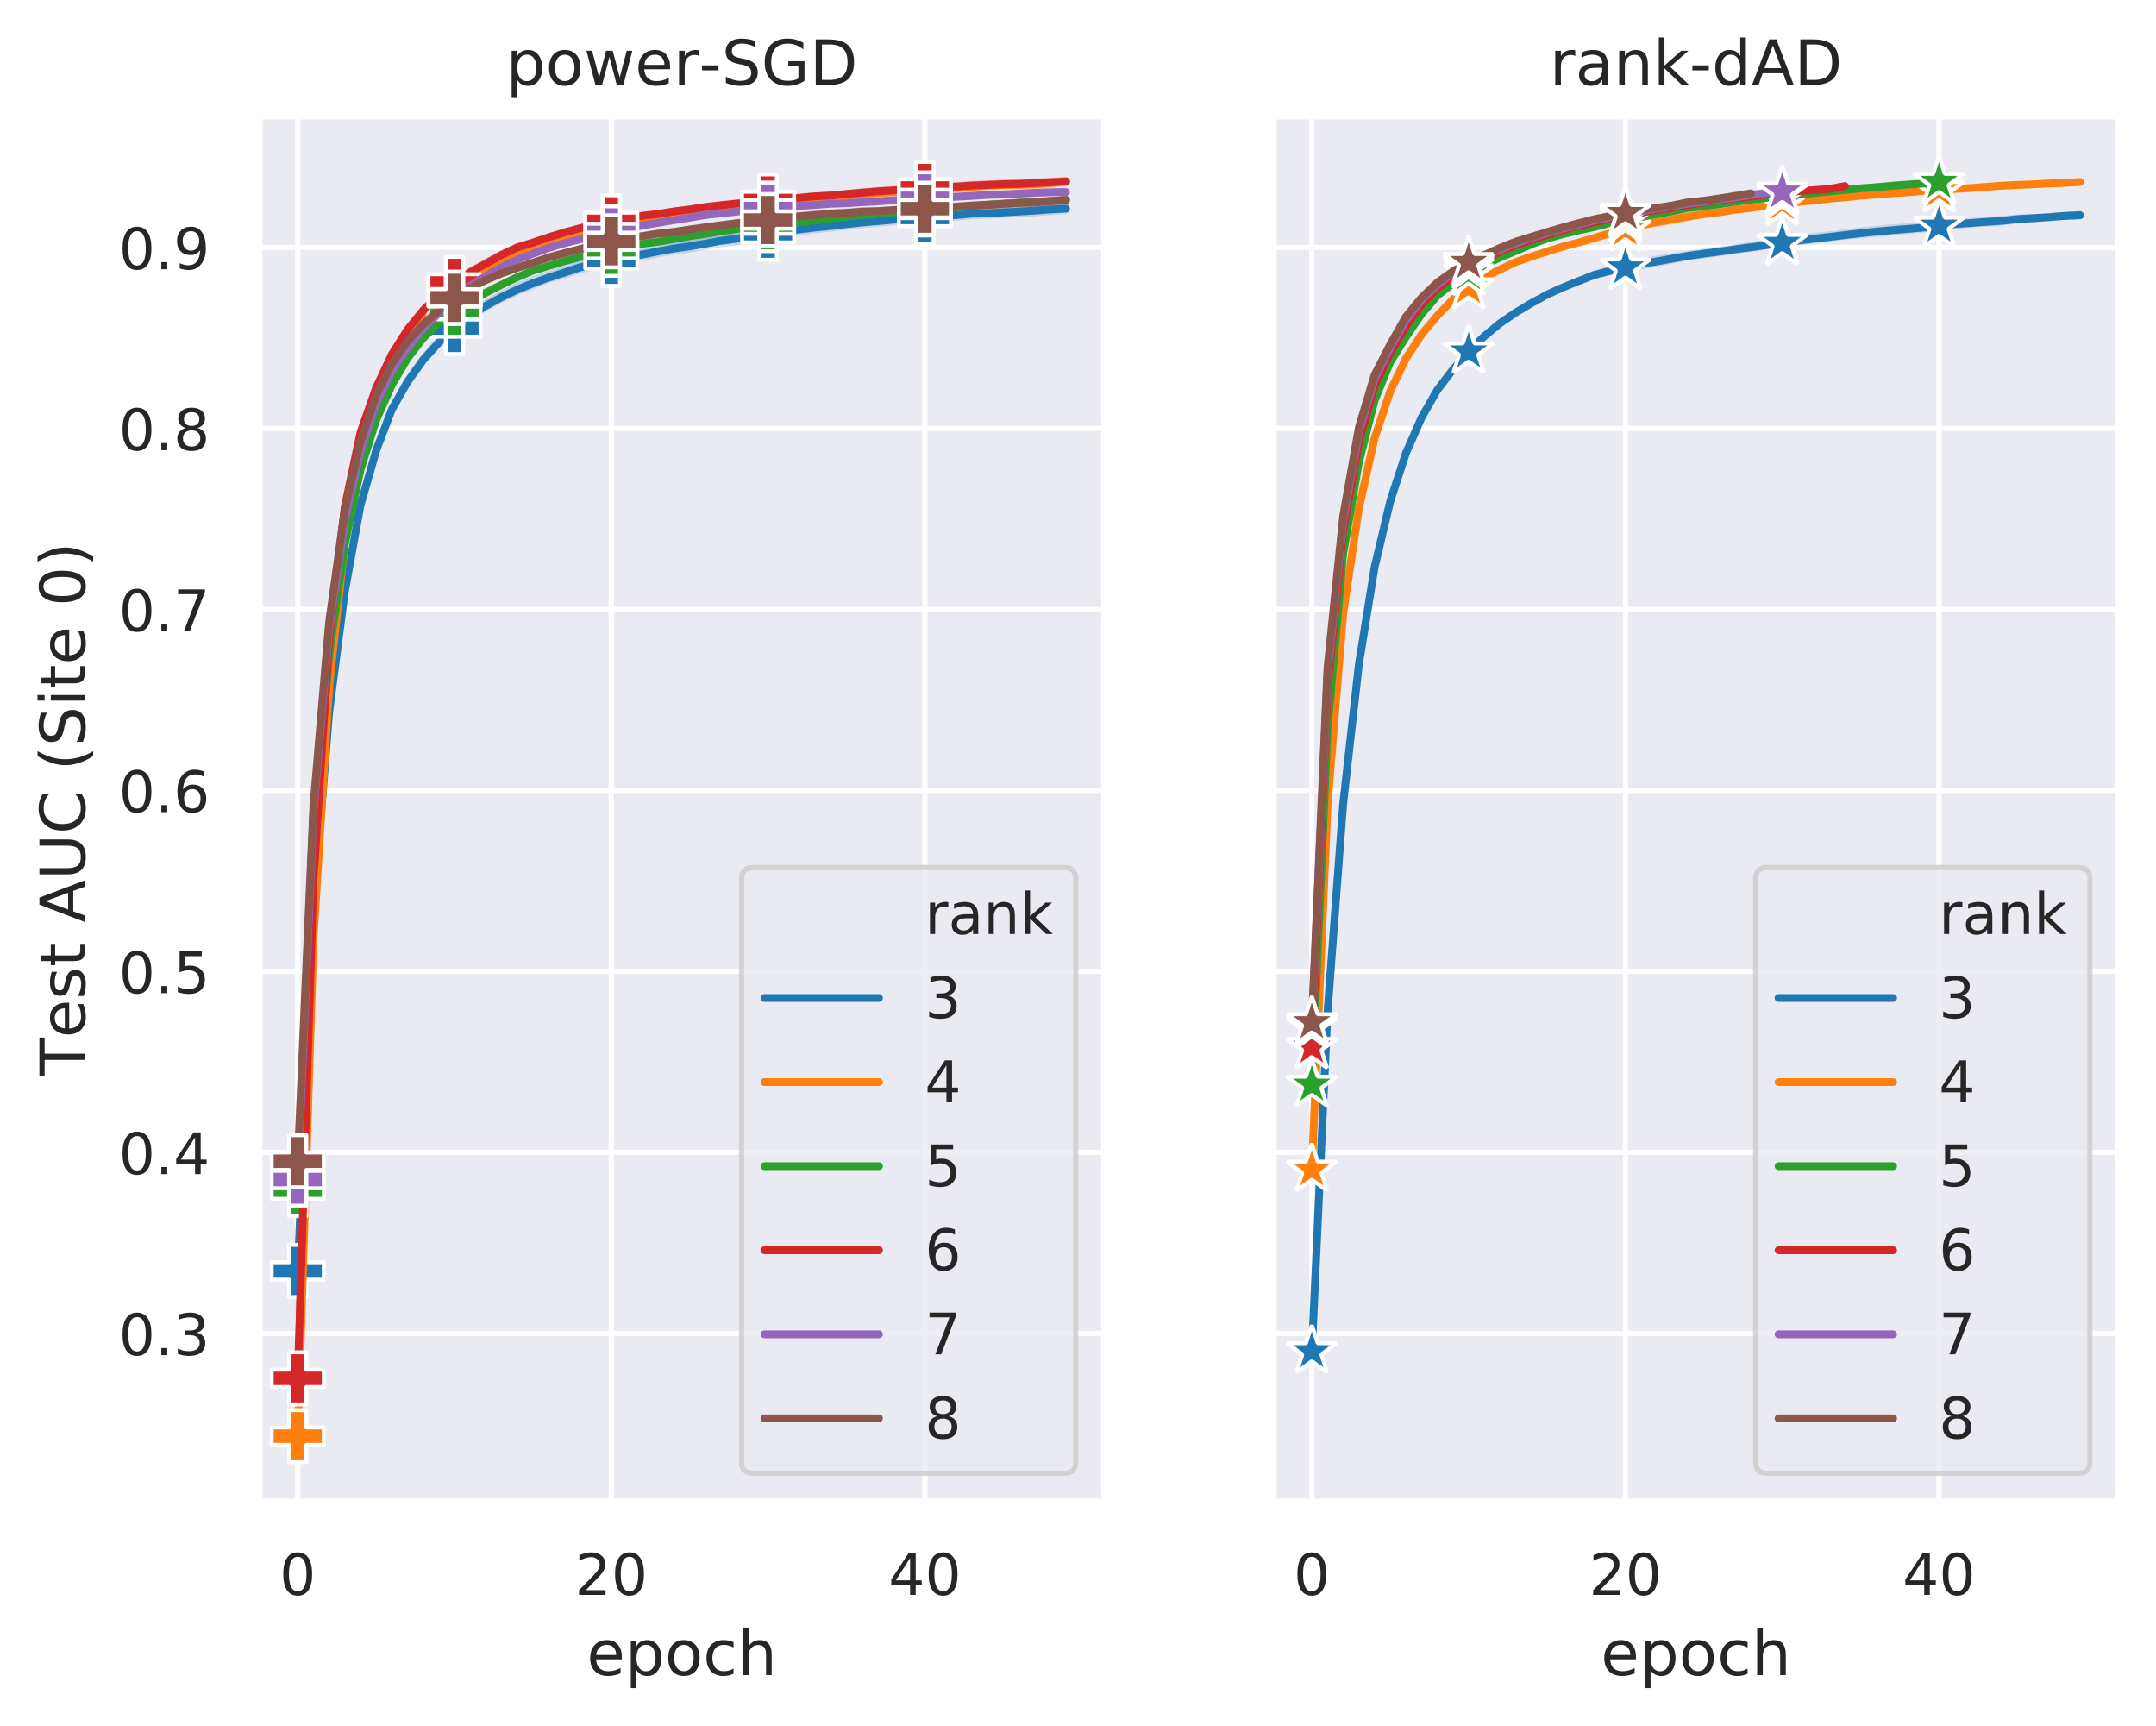 <?xml version="1.0" encoding="utf-8" standalone="no"?>
<!DOCTYPE svg PUBLIC "-//W3C//DTD SVG 1.1//EN"
  "http://www.w3.org/Graphics/SVG/1.1/DTD/svg11.dtd">
<!-- Created with matplotlib (https://matplotlib.org/) -->
<svg height="331.39pt" version="1.1" viewBox="0 0 414.127 331.39" width="414.127pt" xmlns="http://www.w3.org/2000/svg" xmlns:xlink="http://www.w3.org/1999/xlink">
 <defs>
  <style type="text/css">
*{stroke-linecap:butt;stroke-linejoin:round;}
  </style>
 </defs>
 <g id="figure_1">
  <g id="patch_1">
   <path d="M 0 331.39 
L 414.127 331.39 
L 414.127 0 
L 0 0 
z
" style="fill:#ffffff;"/>
  </g>
  <g id="axes_1">
   <g id="patch_2">
    <path d="M 49.807 288.43 
L 212.134 288.43 
L 212.134 22.318 
L 49.807 22.318 
z
" style="fill:#eaeaf2;"/>
   </g>
   <g id="matplotlib.axis_1">
    <g id="xtick_1">
     <g id="line2d_1">
      <path clip-path="url(#p9fb118c131)" d="M 57.186 288.43 
L 57.186 22.318 
" style="fill:none;stroke:#ffffff;stroke-linecap:round;"/>
     </g>
     <g id="text_1">
      <!-- 0 -->
      <defs>
       <path d="M 31.781 66.406 
Q 24.172 66.406 20.328 58.906 
Q 16.5 51.422 16.5 36.375 
Q 16.5 21.391 20.328 13.891 
Q 24.172 6.391 31.781 6.391 
Q 39.453 6.391 43.281 13.891 
Q 47.125 21.391 47.125 36.375 
Q 47.125 51.422 43.281 58.906 
Q 39.453 66.406 31.781 66.406 
z
M 31.781 74.219 
Q 44.047 74.219 50.516 64.516 
Q 56.984 54.828 56.984 36.375 
Q 56.984 17.969 50.516 8.266 
Q 44.047 -1.422 31.781 -1.422 
Q 19.531 -1.422 13.062 8.266 
Q 6.594 17.969 6.594 36.375 
Q 6.594 54.828 13.062 64.516 
Q 19.531 74.219 31.781 74.219 
z
" id="DejaVuSans-48"/>
      </defs>
      <g style="fill:#262626;" transform="translate(53.686 306.288)scale(0.11 -0.11)">
       <use xlink:href="#DejaVuSans-48"/>
      </g>
     </g>
    </g>
    <g id="xtick_2">
     <g id="line2d_2">
      <path clip-path="url(#p9fb118c131)" d="M 117.418 288.43 
L 117.418 22.318 
" style="fill:none;stroke:#ffffff;stroke-linecap:round;"/>
     </g>
     <g id="text_2">
      <!-- 20 -->
      <defs>
       <path d="M 19.188 8.297 
L 53.609 8.297 
L 53.609 0 
L 7.328 0 
L 7.328 8.297 
Q 12.938 14.109 22.625 23.891 
Q 32.328 33.688 34.812 36.531 
Q 39.547 41.844 41.422 45.531 
Q 43.312 49.219 43.312 52.781 
Q 43.312 58.594 39.234 62.25 
Q 35.156 65.922 28.609 65.922 
Q 23.969 65.922 18.812 64.312 
Q 13.672 62.703 7.812 59.422 
L 7.812 69.391 
Q 13.766 71.781 18.938 73 
Q 24.125 74.219 28.422 74.219 
Q 39.75 74.219 46.484 68.547 
Q 53.219 62.891 53.219 53.422 
Q 53.219 48.922 51.531 44.891 
Q 49.859 40.875 45.406 35.406 
Q 44.188 33.984 37.641 27.219 
Q 31.109 20.453 19.188 8.297 
z
" id="DejaVuSans-50"/>
      </defs>
      <g style="fill:#262626;" transform="translate(110.42 306.288)scale(0.11 -0.11)">
       <use xlink:href="#DejaVuSans-50"/>
       <use x="63.623" xlink:href="#DejaVuSans-48"/>
      </g>
     </g>
    </g>
    <g id="xtick_3">
     <g id="line2d_3">
      <path clip-path="url(#p9fb118c131)" d="M 177.651 288.43 
L 177.651 22.318 
" style="fill:none;stroke:#ffffff;stroke-linecap:round;"/>
     </g>
     <g id="text_3">
      <!-- 40 -->
      <defs>
       <path d="M 37.797 64.312 
L 12.891 25.391 
L 37.797 25.391 
z
M 35.203 72.906 
L 47.609 72.906 
L 47.609 25.391 
L 58.016 25.391 
L 58.016 17.188 
L 47.609 17.188 
L 47.609 0 
L 37.797 0 
L 37.797 17.188 
L 4.891 17.188 
L 4.891 26.703 
z
" id="DejaVuSans-52"/>
      </defs>
      <g style="fill:#262626;" transform="translate(170.652 306.288)scale(0.11 -0.11)">
       <use xlink:href="#DejaVuSans-52"/>
       <use x="63.623" xlink:href="#DejaVuSans-48"/>
      </g>
     </g>
    </g>
    <g id="text_4">
     <!-- epoch -->
     <defs>
      <path d="M 56.203 29.594 
L 56.203 25.203 
L 14.891 25.203 
Q 15.484 15.922 20.484 11.062 
Q 25.484 6.203 34.422 6.203 
Q 39.594 6.203 44.453 7.469 
Q 49.312 8.734 54.109 11.281 
L 54.109 2.781 
Q 49.266 0.734 44.188 -0.344 
Q 39.109 -1.422 33.891 -1.422 
Q 20.797 -1.422 13.156 6.188 
Q 5.516 13.812 5.516 26.812 
Q 5.516 40.234 12.766 48.109 
Q 20.016 56 32.328 56 
Q 43.359 56 49.781 48.891 
Q 56.203 41.797 56.203 29.594 
z
M 47.219 32.234 
Q 47.125 39.594 43.094 43.984 
Q 39.062 48.391 32.422 48.391 
Q 24.906 48.391 20.391 44.141 
Q 15.875 39.891 15.188 32.172 
z
" id="DejaVuSans-101"/>
      <path d="M 18.109 8.203 
L 18.109 -20.797 
L 9.078 -20.797 
L 9.078 54.688 
L 18.109 54.688 
L 18.109 46.391 
Q 20.953 51.266 25.266 53.625 
Q 29.594 56 35.594 56 
Q 45.562 56 51.781 48.094 
Q 58.016 40.188 58.016 27.297 
Q 58.016 14.406 51.781 6.484 
Q 45.562 -1.422 35.594 -1.422 
Q 29.594 -1.422 25.266 0.953 
Q 20.953 3.328 18.109 8.203 
z
M 48.688 27.297 
Q 48.688 37.203 44.609 42.844 
Q 40.531 48.484 33.406 48.484 
Q 26.266 48.484 22.188 42.844 
Q 18.109 37.203 18.109 27.297 
Q 18.109 17.391 22.188 11.75 
Q 26.266 6.109 33.406 6.109 
Q 40.531 6.109 44.609 11.75 
Q 48.688 17.391 48.688 27.297 
z
" id="DejaVuSans-112"/>
      <path d="M 30.609 48.391 
Q 23.391 48.391 19.188 42.75 
Q 14.984 37.109 14.984 27.297 
Q 14.984 17.484 19.156 11.844 
Q 23.344 6.203 30.609 6.203 
Q 37.797 6.203 41.984 11.859 
Q 46.188 17.531 46.188 27.297 
Q 46.188 37.016 41.984 42.703 
Q 37.797 48.391 30.609 48.391 
z
M 30.609 56 
Q 42.328 56 49.016 48.375 
Q 55.719 40.766 55.719 27.297 
Q 55.719 13.875 49.016 6.219 
Q 42.328 -1.422 30.609 -1.422 
Q 18.844 -1.422 12.172 6.219 
Q 5.516 13.875 5.516 27.297 
Q 5.516 40.766 12.172 48.375 
Q 18.844 56 30.609 56 
z
" id="DejaVuSans-111"/>
      <path d="M 48.781 52.594 
L 48.781 44.188 
Q 44.969 46.297 41.141 47.344 
Q 37.312 48.391 33.406 48.391 
Q 24.656 48.391 19.812 42.844 
Q 14.984 37.312 14.984 27.297 
Q 14.984 17.281 19.812 11.734 
Q 24.656 6.203 33.406 6.203 
Q 37.312 6.203 41.141 7.25 
Q 44.969 8.297 48.781 10.406 
L 48.781 2.094 
Q 45.016 0.344 40.984 -0.531 
Q 36.969 -1.422 32.422 -1.422 
Q 20.062 -1.422 12.781 6.344 
Q 5.516 14.109 5.516 27.297 
Q 5.516 40.672 12.859 48.328 
Q 20.219 56 33.016 56 
Q 37.156 56 41.109 55.141 
Q 45.062 54.297 48.781 52.594 
z
" id="DejaVuSans-99"/>
      <path d="M 54.891 33.016 
L 54.891 0 
L 45.906 0 
L 45.906 32.719 
Q 45.906 40.484 42.875 44.328 
Q 39.844 48.188 33.797 48.188 
Q 26.516 48.188 22.312 43.547 
Q 18.109 38.922 18.109 30.906 
L 18.109 0 
L 9.078 0 
L 9.078 75.984 
L 18.109 75.984 
L 18.109 46.188 
Q 21.344 51.125 25.703 53.562 
Q 30.078 56 35.797 56 
Q 45.219 56 50.047 50.172 
Q 54.891 44.344 54.891 33.016 
z
" id="DejaVuSans-104"/>
     </defs>
     <g style="fill:#262626;" transform="translate(112.697 321.694)scale(0.12 -0.12)">
      <use xlink:href="#DejaVuSans-101"/>
      <use x="61.523" xlink:href="#DejaVuSans-112"/>
      <use x="125" xlink:href="#DejaVuSans-111"/>
      <use x="186.182" xlink:href="#DejaVuSans-99"/>
      <use x="241.162" xlink:href="#DejaVuSans-104"/>
     </g>
    </g>
   </g>
   <g id="matplotlib.axis_2">
    <g id="ytick_1">
     <g id="line2d_4">
      <path clip-path="url(#p9fb118c131)" d="M 49.807 256.067 
L 212.134 256.067 
" style="fill:none;stroke:#ffffff;stroke-linecap:round;"/>
     </g>
     <g id="text_5">
      <!-- 0.3 -->
      <defs>
       <path d="M 10.688 12.406 
L 21 12.406 
L 21 0 
L 10.688 0 
z
" id="DejaVuSans-46"/>
       <path d="M 40.578 39.312 
Q 47.656 37.797 51.625 33 
Q 55.609 28.219 55.609 21.188 
Q 55.609 10.406 48.188 4.484 
Q 40.766 -1.422 27.094 -1.422 
Q 22.516 -1.422 17.656 -0.516 
Q 12.797 0.391 7.625 2.203 
L 7.625 11.719 
Q 11.719 9.328 16.594 8.109 
Q 21.484 6.891 26.812 6.891 
Q 36.078 6.891 40.938 10.547 
Q 45.797 14.203 45.797 21.188 
Q 45.797 27.641 41.281 31.266 
Q 36.766 34.906 28.719 34.906 
L 20.219 34.906 
L 20.219 43.016 
L 29.109 43.016 
Q 36.375 43.016 40.234 45.922 
Q 44.094 48.828 44.094 54.297 
Q 44.094 59.906 40.109 62.906 
Q 36.141 65.922 28.719 65.922 
Q 24.656 65.922 20.016 65.031 
Q 15.375 64.156 9.812 62.312 
L 9.812 71.094 
Q 15.438 72.656 20.344 73.438 
Q 25.25 74.219 29.594 74.219 
Q 40.828 74.219 47.359 69.109 
Q 53.906 64.016 53.906 55.328 
Q 53.906 49.266 50.438 45.094 
Q 46.969 40.922 40.578 39.312 
z
" id="DejaVuSans-51"/>
      </defs>
      <g style="fill:#262626;" transform="translate(22.814 260.246)scale(0.11 -0.11)">
       <use xlink:href="#DejaVuSans-48"/>
       <use x="63.623" xlink:href="#DejaVuSans-46"/>
       <use x="95.41" xlink:href="#DejaVuSans-51"/>
      </g>
     </g>
    </g>
    <g id="ytick_2">
     <g id="line2d_5">
      <path clip-path="url(#p9fb118c131)" d="M 49.807 221.309 
L 212.134 221.309 
" style="fill:none;stroke:#ffffff;stroke-linecap:round;"/>
     </g>
     <g id="text_6">
      <!-- 0.4 -->
      <g style="fill:#262626;" transform="translate(22.814 225.488)scale(0.11 -0.11)">
       <use xlink:href="#DejaVuSans-48"/>
       <use x="63.623" xlink:href="#DejaVuSans-46"/>
       <use x="95.41" xlink:href="#DejaVuSans-52"/>
      </g>
     </g>
    </g>
    <g id="ytick_3">
     <g id="line2d_6">
      <path clip-path="url(#p9fb118c131)" d="M 49.807 186.552 
L 212.134 186.552 
" style="fill:none;stroke:#ffffff;stroke-linecap:round;"/>
     </g>
     <g id="text_7">
      <!-- 0.5 -->
      <defs>
       <path d="M 10.797 72.906 
L 49.516 72.906 
L 49.516 64.594 
L 19.828 64.594 
L 19.828 46.734 
Q 21.969 47.469 24.109 47.828 
Q 26.266 48.188 28.422 48.188 
Q 40.625 48.188 47.75 41.5 
Q 54.891 34.812 54.891 23.391 
Q 54.891 11.625 47.562 5.094 
Q 40.234 -1.422 26.906 -1.422 
Q 22.312 -1.422 17.547 -0.641 
Q 12.797 0.141 7.719 1.703 
L 7.719 11.625 
Q 12.109 9.234 16.797 8.062 
Q 21.484 6.891 26.703 6.891 
Q 35.156 6.891 40.078 11.328 
Q 45.016 15.766 45.016 23.391 
Q 45.016 31 40.078 35.438 
Q 35.156 39.891 26.703 39.891 
Q 22.75 39.891 18.812 39.016 
Q 14.891 38.141 10.797 36.281 
z
" id="DejaVuSans-53"/>
      </defs>
      <g style="fill:#262626;" transform="translate(22.814 190.731)scale(0.11 -0.11)">
       <use xlink:href="#DejaVuSans-48"/>
       <use x="63.623" xlink:href="#DejaVuSans-46"/>
       <use x="95.41" xlink:href="#DejaVuSans-53"/>
      </g>
     </g>
    </g>
    <g id="ytick_4">
     <g id="line2d_7">
      <path clip-path="url(#p9fb118c131)" d="M 49.807 151.794 
L 212.134 151.794 
" style="fill:none;stroke:#ffffff;stroke-linecap:round;"/>
     </g>
     <g id="text_8">
      <!-- 0.6 -->
      <defs>
       <path d="M 33.016 40.375 
Q 26.375 40.375 22.484 35.828 
Q 18.609 31.297 18.609 23.391 
Q 18.609 15.531 22.484 10.953 
Q 26.375 6.391 33.016 6.391 
Q 39.656 6.391 43.531 10.953 
Q 47.406 15.531 47.406 23.391 
Q 47.406 31.297 43.531 35.828 
Q 39.656 40.375 33.016 40.375 
z
M 52.594 71.297 
L 52.594 62.312 
Q 48.875 64.062 45.094 64.984 
Q 41.312 65.922 37.594 65.922 
Q 27.828 65.922 22.672 59.328 
Q 17.531 52.734 16.797 39.406 
Q 19.672 43.656 24.016 45.922 
Q 28.375 48.188 33.594 48.188 
Q 44.578 48.188 50.953 41.516 
Q 57.328 34.859 57.328 23.391 
Q 57.328 12.156 50.688 5.359 
Q 44.047 -1.422 33.016 -1.422 
Q 20.359 -1.422 13.672 8.266 
Q 6.984 17.969 6.984 36.375 
Q 6.984 53.656 15.188 63.938 
Q 23.391 74.219 37.203 74.219 
Q 40.922 74.219 44.703 73.484 
Q 48.484 72.75 52.594 71.297 
z
" id="DejaVuSans-54"/>
      </defs>
      <g style="fill:#262626;" transform="translate(22.814 155.973)scale(0.11 -0.11)">
       <use xlink:href="#DejaVuSans-48"/>
       <use x="63.623" xlink:href="#DejaVuSans-46"/>
       <use x="95.41" xlink:href="#DejaVuSans-54"/>
      </g>
     </g>
    </g>
    <g id="ytick_5">
     <g id="line2d_8">
      <path clip-path="url(#p9fb118c131)" d="M 49.807 117.037 
L 212.134 117.037 
" style="fill:none;stroke:#ffffff;stroke-linecap:round;"/>
     </g>
     <g id="text_9">
      <!-- 0.7 -->
      <defs>
       <path d="M 8.203 72.906 
L 55.078 72.906 
L 55.078 68.703 
L 28.609 0 
L 18.312 0 
L 43.219 64.594 
L 8.203 64.594 
z
" id="DejaVuSans-55"/>
      </defs>
      <g style="fill:#262626;" transform="translate(22.814 121.216)scale(0.11 -0.11)">
       <use xlink:href="#DejaVuSans-48"/>
       <use x="63.623" xlink:href="#DejaVuSans-46"/>
       <use x="95.41" xlink:href="#DejaVuSans-55"/>
      </g>
     </g>
    </g>
    <g id="ytick_6">
     <g id="line2d_9">
      <path clip-path="url(#p9fb118c131)" d="M 49.807 82.279 
L 212.134 82.279 
" style="fill:none;stroke:#ffffff;stroke-linecap:round;"/>
     </g>
     <g id="text_10">
      <!-- 0.8 -->
      <defs>
       <path d="M 31.781 34.625 
Q 24.75 34.625 20.719 30.859 
Q 16.703 27.094 16.703 20.516 
Q 16.703 13.922 20.719 10.156 
Q 24.75 6.391 31.781 6.391 
Q 38.812 6.391 42.859 10.172 
Q 46.922 13.969 46.922 20.516 
Q 46.922 27.094 42.891 30.859 
Q 38.875 34.625 31.781 34.625 
z
M 21.922 38.812 
Q 15.578 40.375 12.031 44.719 
Q 8.5 49.078 8.5 55.328 
Q 8.5 64.062 14.719 69.141 
Q 20.953 74.219 31.781 74.219 
Q 42.672 74.219 48.875 69.141 
Q 55.078 64.062 55.078 55.328 
Q 55.078 49.078 51.531 44.719 
Q 48 40.375 41.703 38.812 
Q 48.828 37.156 52.797 32.312 
Q 56.781 27.484 56.781 20.516 
Q 56.781 9.906 50.312 4.234 
Q 43.844 -1.422 31.781 -1.422 
Q 19.734 -1.422 13.25 4.234 
Q 6.781 9.906 6.781 20.516 
Q 6.781 27.484 10.781 32.312 
Q 14.797 37.156 21.922 38.812 
z
M 18.312 54.391 
Q 18.312 48.734 21.844 45.562 
Q 25.391 42.391 31.781 42.391 
Q 38.141 42.391 41.719 45.562 
Q 45.312 48.734 45.312 54.391 
Q 45.312 60.062 41.719 63.234 
Q 38.141 66.406 31.781 66.406 
Q 25.391 66.406 21.844 63.234 
Q 18.312 60.062 18.312 54.391 
z
" id="DejaVuSans-56"/>
      </defs>
      <g style="fill:#262626;" transform="translate(22.814 86.458)scale(0.11 -0.11)">
       <use xlink:href="#DejaVuSans-48"/>
       <use x="63.623" xlink:href="#DejaVuSans-46"/>
       <use x="95.41" xlink:href="#DejaVuSans-56"/>
      </g>
     </g>
    </g>
    <g id="ytick_7">
     <g id="line2d_10">
      <path clip-path="url(#p9fb118c131)" d="M 49.807 47.521 
L 212.134 47.521 
" style="fill:none;stroke:#ffffff;stroke-linecap:round;"/>
     </g>
     <g id="text_11">
      <!-- 0.9 -->
      <defs>
       <path d="M 10.984 1.516 
L 10.984 10.5 
Q 14.703 8.734 18.5 7.812 
Q 22.312 6.891 25.984 6.891 
Q 35.75 6.891 40.891 13.453 
Q 46.047 20.016 46.781 33.406 
Q 43.953 29.203 39.594 26.953 
Q 35.25 24.703 29.984 24.703 
Q 19.047 24.703 12.672 31.312 
Q 6.297 37.938 6.297 49.422 
Q 6.297 60.641 12.938 67.422 
Q 19.578 74.219 30.609 74.219 
Q 43.266 74.219 49.922 64.516 
Q 56.594 54.828 56.594 36.375 
Q 56.594 19.141 48.406 8.859 
Q 40.234 -1.422 26.422 -1.422 
Q 22.703 -1.422 18.891 -0.688 
Q 15.094 0.047 10.984 1.516 
z
M 30.609 32.422 
Q 37.25 32.422 41.125 36.953 
Q 45.016 41.5 45.016 49.422 
Q 45.016 57.281 41.125 61.844 
Q 37.25 66.406 30.609 66.406 
Q 23.969 66.406 20.094 61.844 
Q 16.219 57.281 16.219 49.422 
Q 16.219 41.5 20.094 36.953 
Q 23.969 32.422 30.609 32.422 
z
" id="DejaVuSans-57"/>
      </defs>
      <g style="fill:#262626;" transform="translate(22.814 51.7)scale(0.11 -0.11)">
       <use xlink:href="#DejaVuSans-48"/>
       <use x="63.623" xlink:href="#DejaVuSans-46"/>
       <use x="95.41" xlink:href="#DejaVuSans-57"/>
      </g>
     </g>
    </g>
    <g id="text_12">
     <!-- Test AUC (Site 0) -->
     <defs>
      <path d="M -0.297 72.906 
L 61.375 72.906 
L 61.375 64.594 
L 35.5 64.594 
L 35.5 0 
L 25.594 0 
L 25.594 64.594 
L -0.297 64.594 
z
" id="DejaVuSans-84"/>
      <path d="M 44.281 53.078 
L 44.281 44.578 
Q 40.484 46.531 36.375 47.5 
Q 32.281 48.484 27.875 48.484 
Q 21.188 48.484 17.844 46.438 
Q 14.5 44.391 14.5 40.281 
Q 14.5 37.156 16.891 35.375 
Q 19.281 33.594 26.516 31.984 
L 29.594 31.297 
Q 39.156 29.25 43.188 25.516 
Q 47.219 21.781 47.219 15.094 
Q 47.219 7.469 41.188 3.016 
Q 35.156 -1.422 24.609 -1.422 
Q 20.219 -1.422 15.453 -0.562 
Q 10.688 0.297 5.422 2 
L 5.422 11.281 
Q 10.406 8.688 15.234 7.391 
Q 20.062 6.109 24.812 6.109 
Q 31.156 6.109 34.562 8.281 
Q 37.984 10.453 37.984 14.406 
Q 37.984 18.062 35.516 20.016 
Q 33.062 21.969 24.703 23.781 
L 21.578 24.516 
Q 13.234 26.266 9.516 29.906 
Q 5.812 33.547 5.812 39.891 
Q 5.812 47.609 11.281 51.797 
Q 16.75 56 26.812 56 
Q 31.781 56 36.172 55.266 
Q 40.578 54.547 44.281 53.078 
z
" id="DejaVuSans-115"/>
      <path d="M 18.312 70.219 
L 18.312 54.688 
L 36.812 54.688 
L 36.812 47.703 
L 18.312 47.703 
L 18.312 18.016 
Q 18.312 11.328 20.141 9.422 
Q 21.969 7.516 27.594 7.516 
L 36.812 7.516 
L 36.812 0 
L 27.594 0 
Q 17.188 0 13.234 3.875 
Q 9.281 7.766 9.281 18.016 
L 9.281 47.703 
L 2.688 47.703 
L 2.688 54.688 
L 9.281 54.688 
L 9.281 70.219 
z
" id="DejaVuSans-116"/>
      <path id="DejaVuSans-32"/>
      <path d="M 34.188 63.188 
L 20.797 26.906 
L 47.609 26.906 
z
M 28.609 72.906 
L 39.797 72.906 
L 67.578 0 
L 57.328 0 
L 50.688 18.703 
L 17.828 18.703 
L 11.188 0 
L 0.781 0 
z
" id="DejaVuSans-65"/>
      <path d="M 8.688 72.906 
L 18.609 72.906 
L 18.609 28.609 
Q 18.609 16.891 22.844 11.734 
Q 27.094 6.594 36.625 6.594 
Q 46.094 6.594 50.344 11.734 
Q 54.594 16.891 54.594 28.609 
L 54.594 72.906 
L 64.5 72.906 
L 64.5 27.391 
Q 64.5 13.141 57.438 5.859 
Q 50.391 -1.422 36.625 -1.422 
Q 22.797 -1.422 15.734 5.859 
Q 8.688 13.141 8.688 27.391 
z
" id="DejaVuSans-85"/>
      <path d="M 64.406 67.281 
L 64.406 56.891 
Q 59.422 61.531 53.781 63.812 
Q 48.141 66.109 41.797 66.109 
Q 29.297 66.109 22.656 58.469 
Q 16.016 50.828 16.016 36.375 
Q 16.016 21.969 22.656 14.328 
Q 29.297 6.688 41.797 6.688 
Q 48.141 6.688 53.781 8.984 
Q 59.422 11.281 64.406 15.922 
L 64.406 5.609 
Q 59.234 2.094 53.438 0.328 
Q 47.656 -1.422 41.219 -1.422 
Q 24.656 -1.422 15.125 8.703 
Q 5.609 18.844 5.609 36.375 
Q 5.609 53.953 15.125 64.078 
Q 24.656 74.219 41.219 74.219 
Q 47.75 74.219 53.531 72.484 
Q 59.328 70.75 64.406 67.281 
z
" id="DejaVuSans-67"/>
      <path d="M 31 75.875 
Q 24.469 64.656 21.281 53.656 
Q 18.109 42.672 18.109 31.391 
Q 18.109 20.125 21.312 9.062 
Q 24.516 -2 31 -13.188 
L 23.188 -13.188 
Q 15.875 -1.703 12.234 9.375 
Q 8.594 20.453 8.594 31.391 
Q 8.594 42.281 12.203 53.312 
Q 15.828 64.359 23.188 75.875 
z
" id="DejaVuSans-40"/>
      <path d="M 53.516 70.516 
L 53.516 60.891 
Q 47.906 63.578 42.922 64.891 
Q 37.938 66.219 33.297 66.219 
Q 25.25 66.219 20.875 63.094 
Q 16.5 59.969 16.5 54.203 
Q 16.5 49.359 19.406 46.891 
Q 22.312 44.438 30.422 42.922 
L 36.375 41.703 
Q 47.406 39.594 52.656 34.297 
Q 57.906 29 57.906 20.125 
Q 57.906 9.516 50.797 4.047 
Q 43.703 -1.422 29.984 -1.422 
Q 24.812 -1.422 18.969 -0.25 
Q 13.141 0.922 6.891 3.219 
L 6.891 13.375 
Q 12.891 10.016 18.656 8.297 
Q 24.422 6.594 29.984 6.594 
Q 38.422 6.594 43.016 9.906 
Q 47.609 13.234 47.609 19.391 
Q 47.609 24.75 44.312 27.781 
Q 41.016 30.812 33.5 32.328 
L 27.484 33.5 
Q 16.453 35.688 11.516 40.375 
Q 6.594 45.062 6.594 53.422 
Q 6.594 63.094 13.406 68.656 
Q 20.219 74.219 32.172 74.219 
Q 37.312 74.219 42.625 73.281 
Q 47.953 72.359 53.516 70.516 
z
" id="DejaVuSans-83"/>
      <path d="M 9.422 54.688 
L 18.406 54.688 
L 18.406 0 
L 9.422 0 
z
M 9.422 75.984 
L 18.406 75.984 
L 18.406 64.594 
L 9.422 64.594 
z
" id="DejaVuSans-105"/>
      <path d="M 8.016 75.875 
L 15.828 75.875 
Q 23.141 64.359 26.781 53.312 
Q 30.422 42.281 30.422 31.391 
Q 30.422 20.453 26.781 9.375 
Q 23.141 -1.703 15.828 -13.188 
L 8.016 -13.188 
Q 14.5 -2 17.703 9.062 
Q 20.906 20.125 20.906 31.391 
Q 20.906 42.672 17.703 53.656 
Q 14.5 64.656 8.016 75.875 
z
" id="DejaVuSans-41"/>
     </defs>
     <g style="fill:#262626;" transform="translate(16.318 206.618)rotate(-90)scale(0.12 -0.12)">
      <use xlink:href="#DejaVuSans-84"/>
      <use x="60.818" xlink:href="#DejaVuSans-101"/>
      <use x="122.342" xlink:href="#DejaVuSans-115"/>
      <use x="174.441" xlink:href="#DejaVuSans-116"/>
      <use x="213.65" xlink:href="#DejaVuSans-32"/>
      <use x="245.438" xlink:href="#DejaVuSans-65"/>
      <use x="313.846" xlink:href="#DejaVuSans-85"/>
      <use x="387.039" xlink:href="#DejaVuSans-67"/>
      <use x="456.863" xlink:href="#DejaVuSans-32"/>
      <use x="488.65" xlink:href="#DejaVuSans-40"/>
      <use x="527.664" xlink:href="#DejaVuSans-83"/>
      <use x="591.141" xlink:href="#DejaVuSans-105"/>
      <use x="618.924" xlink:href="#DejaVuSans-116"/>
      <use x="658.133" xlink:href="#DejaVuSans-101"/>
      <use x="719.656" xlink:href="#DejaVuSans-32"/>
      <use x="751.443" xlink:href="#DejaVuSans-48"/>
      <use x="815.066" xlink:href="#DejaVuSans-41"/>
     </g>
    </g>
   </g>
   <g id="PolyCollection_1">
    <defs>
     <path d="M 57.186 -91.888 
L 57.186 -78.86 
L 60.197 -152.273 
L 63.209 -192.769 
L 66.221 -216.859 
L 69.232 -234.158 
L 72.244 -244.54 
L 75.256 -252.437 
L 78.267 -257.654 
L 81.279 -261.863 
L 84.29 -265.207 
L 87.302 -267.967 
L 90.314 -270.202 
L 93.325 -272.235 
L 96.337 -273.792 
L 99.349 -275.21 
L 102.36 -276.347 
L 105.372 -277.591 
L 108.384 -278.401 
L 111.395 -279.402 
L 114.407 -280.17 
L 117.418 -280.803 
L 120.43 -281.387 
L 123.442 -281.912 
L 126.453 -282.489 
L 129.465 -282.996 
L 132.477 -283.403 
L 135.488 -283.914 
L 138.5 -284.4 
L 141.512 -284.779 
L 144.523 -285.384 
L 147.535 -285.846 
L 150.546 -286.235 
L 153.558 -286.694 
L 156.57 -287.108 
L 159.581 -287.396 
L 162.593 -287.754 
L 165.605 -288.092 
L 168.616 -288.37 
L 171.628 -288.627 
L 174.64 -288.825 
L 177.651 -289.044 
L 180.663 -289.291 
L 183.674 -289.496 
L 186.686 -289.798 
L 189.698 -289.895 
L 192.709 -290.062 
L 195.721 -290.177 
L 198.733 -290.354 
L 201.744 -290.57 
L 204.756 -290.757 
L 204.756 -292.297 
L 204.756 -292.297 
L 201.744 -292.106 
L 198.733 -291.762 
L 195.721 -291.654 
L 192.709 -291.439 
L 189.698 -291.272 
L 186.686 -291.123 
L 183.674 -290.914 
L 180.663 -290.72 
L 177.651 -290.493 
L 174.64 -290.33 
L 171.628 -290.094 
L 168.616 -289.792 
L 165.605 -289.583 
L 162.593 -289.294 
L 159.581 -288.954 
L 156.57 -288.683 
L 153.558 -288.335 
L 150.546 -287.935 
L 147.535 -287.564 
L 144.523 -287.212 
L 141.512 -286.747 
L 138.5 -286.277 
L 135.488 -285.746 
L 132.477 -285.241 
L 129.465 -284.8 
L 126.453 -284.181 
L 123.442 -283.539 
L 120.43 -283.114 
L 117.418 -282.614 
L 114.407 -281.828 
L 111.395 -281.046 
L 108.384 -279.962 
L 105.372 -278.829 
L 102.36 -277.845 
L 99.349 -276.59 
L 96.337 -275.078 
L 93.325 -273.372 
L 90.314 -271.377 
L 87.302 -269.114 
L 84.29 -266.299 
L 81.279 -262.868 
L 78.267 -258.669 
L 75.256 -253.091 
L 72.244 -245.131 
L 69.232 -234.52 
L 66.221 -218.253 
L 63.209 -195.487 
L 60.197 -158.904 
L 57.186 -91.888 
z
" id="m1119937ee4" style="stroke:#1f77b4;stroke-opacity:0.2;"/>
    </defs>
    <g clip-path="url(#p9fb118c131)">
     <use style="fill:#1f77b4;fill-opacity:0.2;stroke:#1f77b4;stroke-opacity:0.2;" x="0" xlink:href="#m1119937ee4" y="331.39"/>
    </g>
   </g>
   <g id="PolyCollection_2">
    <defs>
     <path d="M 57.186 -56.092 
L 57.186 -55.056 
L 60.197 -149.906 
L 63.209 -199.008 
L 66.221 -226.57 
L 69.232 -242.712 
L 72.244 -252.479 
L 75.256 -259.5 
L 78.267 -264.877 
L 81.279 -269.263 
L 84.29 -272.645 
L 87.302 -275.165 
L 90.314 -277.376 
L 93.325 -279.11 
L 96.337 -280.657 
L 99.349 -282.103 
L 102.36 -283.305 
L 105.372 -284.247 
L 108.384 -285.241 
L 111.395 -286.093 
L 114.407 -286.743 
L 117.418 -287.553 
L 120.43 -288.303 
L 123.442 -288.874 
L 126.453 -289.308 
L 129.465 -289.889 
L 132.477 -290.34 
L 135.488 -290.799 
L 138.5 -291.185 
L 141.512 -291.539 
L 144.523 -291.87 
L 147.535 -292.179 
L 150.546 -292.495 
L 153.558 -292.839 
L 156.57 -293.072 
L 159.581 -293.385 
L 162.593 -293.559 
L 165.605 -293.774 
L 168.616 -294.007 
L 171.628 -294.209 
L 174.64 -294.435 
L 177.651 -294.605 
L 180.663 -294.748 
L 183.674 -294.897 
L 186.686 -295.06 
L 189.698 -295.3 
L 192.709 -295.363 
L 195.721 -295.439 
L 198.733 -295.471 
L 201.744 -295.801 
L 204.756 -296.145 
L 204.756 -296.976 
L 204.756 -296.976 
L 201.744 -296.649 
L 198.733 -296.43 
L 195.721 -296.347 
L 192.709 -296.333 
L 189.698 -296.221 
L 186.686 -295.923 
L 183.674 -295.676 
L 180.663 -295.561 
L 177.651 -295.464 
L 174.64 -295.172 
L 171.628 -294.877 
L 168.616 -294.664 
L 165.605 -294.383 
L 162.593 -294.129 
L 159.581 -294.077 
L 156.57 -293.639 
L 153.558 -293.35 
L 150.546 -293.1 
L 147.535 -292.697 
L 144.523 -292.395 
L 141.512 -292.044 
L 138.5 -291.776 
L 135.488 -291.369 
L 132.477 -291.032 
L 129.465 -290.545 
L 126.453 -290.045 
L 123.442 -289.617 
L 120.43 -289.04 
L 117.418 -288.516 
L 114.407 -287.716 
L 111.395 -286.993 
L 108.384 -286.142 
L 105.372 -285.102 
L 102.36 -284.178 
L 99.349 -282.92 
L 96.337 -281.397 
L 93.325 -279.969 
L 90.314 -278.124 
L 87.302 -275.833 
L 84.29 -273.302 
L 81.279 -269.969 
L 78.267 -265.325 
L 75.256 -260.091 
L 72.244 -252.986 
L 69.232 -243.275 
L 66.221 -227.638 
L 63.209 -199.731 
L 60.197 -151.529 
L 57.186 -56.092 
z
" id="m5cac3b1a40" style="stroke:#ff7f0e;stroke-opacity:0.2;"/>
    </defs>
    <g clip-path="url(#p9fb118c131)">
     <use style="fill:#ff7f0e;fill-opacity:0.2;stroke:#ff7f0e;stroke-opacity:0.2;" x="0" xlink:href="#m5cac3b1a40" y="331.39"/>
    </g>
   </g>
   <g id="PolyCollection_3">
    <defs>
     <path d="M 57.186 -103.737 
L 57.186 -102.006 
L 60.197 -168.591 
L 63.209 -205.466 
L 66.221 -226.612 
L 69.232 -241.071 
L 72.244 -250.529 
L 75.256 -257.293 
L 78.267 -262.333 
L 81.279 -266.243 
L 84.29 -269.228 
L 87.302 -271.585 
L 90.314 -273.372 
L 93.325 -274.971 
L 96.337 -276.483 
L 99.349 -277.953 
L 102.36 -279.273 
L 105.372 -280.118 
L 108.384 -281.039 
L 111.395 -281.797 
L 114.407 -282.708 
L 117.418 -283.267 
L 120.43 -283.886 
L 123.442 -284.411 
L 126.453 -284.793 
L 129.465 -285.394 
L 132.477 -285.912 
L 135.488 -286.347 
L 138.5 -286.868 
L 141.512 -287.271 
L 144.523 -287.622 
L 147.535 -288.005 
L 150.546 -288.338 
L 153.558 -288.655 
L 156.57 -288.94 
L 159.581 -289.291 
L 162.593 -289.635 
L 165.605 -289.906 
L 168.616 -290.173 
L 171.628 -290.528 
L 174.64 -290.775 
L 177.651 -291.015 
L 180.663 -291.227 
L 183.674 -291.428 
L 186.686 -291.661 
L 189.698 -291.929 
L 192.709 -292.103 
L 195.721 -292.29 
L 198.733 -292.384 
L 201.744 -292.575 
L 204.756 -292.728 
L 204.756 -293.159 
L 204.756 -293.159 
L 201.744 -293.017 
L 198.733 -292.829 
L 195.721 -292.62 
L 192.709 -292.419 
L 189.698 -292.266 
L 186.686 -291.939 
L 183.674 -291.755 
L 180.663 -291.505 
L 177.651 -291.338 
L 174.64 -291.029 
L 171.628 -290.789 
L 168.616 -290.563 
L 165.605 -290.222 
L 162.593 -289.923 
L 159.581 -289.555 
L 156.57 -289.193 
L 153.558 -288.891 
L 150.546 -288.599 
L 147.535 -288.297 
L 144.523 -287.814 
L 141.512 -287.525 
L 138.5 -287.108 
L 135.488 -286.559 
L 132.477 -286.131 
L 129.465 -285.631 
L 126.453 -285.116 
L 123.442 -284.724 
L 120.43 -284.171 
L 117.418 -283.584 
L 114.407 -282.937 
L 111.395 -282.228 
L 108.384 -281.446 
L 105.372 -280.483 
L 102.36 -279.583 
L 99.349 -278.363 
L 96.337 -276.966 
L 93.325 -275.429 
L 90.314 -273.667 
L 87.302 -271.867 
L 84.29 -269.514 
L 81.279 -266.639 
L 78.267 -262.771 
L 75.256 -257.578 
L 72.244 -250.925 
L 69.232 -241.228 
L 66.221 -227.009 
L 63.209 -205.918 
L 60.197 -169.082 
L 57.186 -103.737 
z
" id="mfe5eba1168" style="stroke:#2ca02c;stroke-opacity:0.2;"/>
    </defs>
    <g clip-path="url(#p9fb118c131)">
     <use style="fill:#2ca02c;fill-opacity:0.2;stroke:#2ca02c;stroke-opacity:0.2;" x="0" xlink:href="#mfe5eba1168" y="331.39"/>
    </g>
   </g>
   <g id="PolyCollection_4">
    <defs>
     <path d="M 57.186 -73.628 
L 57.186 -62.876 
L 60.197 -159.794 
L 63.209 -207.812 
L 66.221 -233.647 
L 69.232 -247.974 
L 72.244 -256.556 
L 75.256 -262.948 
L 78.267 -267.466 
L 81.279 -271.283 
L 84.29 -274.112 
L 87.302 -276.489 
L 90.314 -278.554 
L 93.325 -280.202 
L 96.337 -281.898 
L 99.349 -283.42 
L 102.36 -284.414 
L 105.372 -285.519 
L 108.384 -286.413 
L 111.395 -287.275 
L 114.407 -288.018 
L 117.418 -288.596 
L 120.43 -289.141 
L 123.442 -289.624 
L 126.453 -289.958 
L 129.465 -290.455 
L 132.477 -290.903 
L 135.488 -291.373 
L 138.5 -291.772 
L 141.512 -292.127 
L 144.523 -292.315 
L 147.535 -292.718 
L 150.546 -292.881 
L 153.558 -293.215 
L 156.57 -293.427 
L 159.581 -293.59 
L 162.593 -293.84 
L 165.605 -294.112 
L 168.616 -294.344 
L 171.628 -294.494 
L 174.64 -294.699 
L 177.651 -294.897 
L 180.663 -295.026 
L 183.674 -295.186 
L 186.686 -295.325 
L 189.698 -295.55 
L 192.709 -295.655 
L 195.721 -295.689 
L 198.733 -295.874 
L 201.744 -295.978 
L 204.756 -296.173 
L 204.756 -296.861 
L 204.756 -296.861 
L 201.744 -296.799 
L 198.733 -296.621 
L 195.721 -296.506 
L 192.709 -296.388 
L 189.698 -296.239 
L 186.686 -296.159 
L 183.674 -295.912 
L 180.663 -295.777 
L 177.651 -295.714 
L 174.64 -295.481 
L 171.628 -295.182 
L 168.616 -295.012 
L 165.605 -294.716 
L 162.593 -294.424 
L 159.581 -294.112 
L 156.57 -293.948 
L 153.558 -293.653 
L 150.546 -293.35 
L 147.535 -293.093 
L 144.523 -292.787 
L 141.512 -292.45 
L 138.5 -292.169 
L 135.488 -291.804 
L 132.477 -291.39 
L 129.465 -291.022 
L 126.453 -290.58 
L 123.442 -290.247 
L 120.43 -289.767 
L 117.418 -289.145 
L 114.407 -288.53 
L 111.395 -287.775 
L 108.384 -287.038 
L 105.372 -286.1 
L 102.36 -285.127 
L 99.349 -284.202 
L 96.337 -282.829 
L 93.325 -281.22 
L 90.314 -279.562 
L 87.302 -277.487 
L 84.29 -275.165 
L 81.279 -272.221 
L 78.267 -268.554 
L 75.256 -263.657 
L 72.244 -257.241 
L 69.232 -248.544 
L 66.221 -234.301 
L 63.209 -209.971 
L 60.197 -166.117 
L 57.186 -73.628 
z
" id="mef2cbb706b" style="stroke:#d62728;stroke-opacity:0.2;"/>
    </defs>
    <g clip-path="url(#p9fb118c131)">
     <use style="fill:#d62728;fill-opacity:0.2;stroke:#d62728;stroke-opacity:0.2;" x="0" xlink:href="#mef2cbb706b" y="331.39"/>
    </g>
   </g>
   <g id="PolyCollection_5">
    <defs>
     <path d="M 57.186 -105.639 
L 57.186 -104.077 
L 60.197 -175.119 
L 63.209 -210.349 
L 66.221 -231.298 
L 69.232 -244.478 
L 72.244 -253.72 
L 75.256 -259.962 
L 78.267 -264.47 
L 81.279 -268.089 
L 84.29 -271.147 
L 87.302 -274.029 
L 90.314 -276.316 
L 93.325 -278.186 
L 96.337 -279.802 
L 99.349 -281.328 
L 102.36 -282.485 
L 105.372 -283.611 
L 108.384 -284.515 
L 111.395 -285.255 
L 114.407 -285.933 
L 117.418 -286.569 
L 120.43 -287.202 
L 123.442 -287.869 
L 126.453 -288.397 
L 129.465 -288.926 
L 132.477 -289.464 
L 135.488 -289.962 
L 138.5 -290.236 
L 141.512 -290.563 
L 144.523 -290.865 
L 147.535 -291.154 
L 150.546 -291.414 
L 153.558 -291.647 
L 156.57 -291.842 
L 159.581 -292.106 
L 162.593 -292.21 
L 165.605 -292.436 
L 168.616 -292.586 
L 171.628 -292.773 
L 174.64 -292.912 
L 177.651 -293.107 
L 180.663 -293.218 
L 183.674 -293.427 
L 186.686 -293.583 
L 189.698 -293.816 
L 192.709 -293.896 
L 195.721 -294.08 
L 198.733 -294.202 
L 201.744 -294.282 
L 204.756 -294.32 
L 204.756 -294.727 
L 204.756 -294.727 
L 201.744 -294.664 
L 198.733 -294.532 
L 195.721 -294.324 
L 192.709 -294.188 
L 189.698 -294.098 
L 186.686 -293.948 
L 183.674 -293.792 
L 180.663 -293.621 
L 177.651 -293.455 
L 174.64 -293.257 
L 171.628 -293.097 
L 168.616 -292.874 
L 165.605 -292.683 
L 162.593 -292.52 
L 159.581 -292.415 
L 156.57 -292.207 
L 153.558 -292.033 
L 150.546 -291.783 
L 147.535 -291.522 
L 144.523 -291.206 
L 141.512 -290.917 
L 138.5 -290.598 
L 135.488 -290.236 
L 132.477 -289.732 
L 129.465 -289.305 
L 126.453 -288.811 
L 123.442 -288.349 
L 120.43 -287.647 
L 117.418 -286.952 
L 114.407 -286.302 
L 111.395 -285.554 
L 108.384 -284.821 
L 105.372 -283.935 
L 102.36 -282.864 
L 99.349 -281.727 
L 96.337 -280.292 
L 93.325 -278.603 
L 90.314 -276.667 
L 87.302 -274.442 
L 84.29 -271.502 
L 81.279 -268.398 
L 78.267 -264.721 
L 75.256 -260.31 
L 72.244 -254.109 
L 69.232 -244.93 
L 66.221 -231.53 
L 63.209 -210.718 
L 60.197 -175.477 
L 57.186 -105.639 
z
" id="m6ede2eddf5" style="stroke:#9467bd;stroke-opacity:0.2;"/>
    </defs>
    <g clip-path="url(#p9fb118c131)">
     <use style="fill:#9467bd;fill-opacity:0.2;stroke:#9467bd;stroke-opacity:0.2;" x="0" xlink:href="#m6ede2eddf5" y="331.39"/>
    </g>
   </g>
   <g id="PolyCollection_6">
    <defs>
     <path d="M 57.186 -108.909 
L 57.186 -107.814 
L 60.197 -176.356 
L 63.209 -211.677 
L 66.221 -233.286 
L 69.232 -246.421 
L 72.244 -255.308 
L 75.256 -261.405 
L 78.267 -265.725 
L 81.279 -268.916 
L 84.29 -271.634 
L 87.302 -274.067 
L 90.314 -276.031 
L 93.325 -277.459 
L 96.337 -278.683 
L 99.349 -279.76 
L 102.36 -280.806 
L 105.372 -281.786 
L 108.384 -282.614 
L 111.395 -283.399 
L 114.407 -284.206 
L 117.418 -284.925 
L 120.43 -285.377 
L 123.442 -285.839 
L 126.453 -286.225 
L 129.465 -286.562 
L 132.477 -287.09 
L 135.488 -287.455 
L 138.5 -287.82 
L 141.512 -288.171 
L 144.523 -288.303 
L 147.535 -288.568 
L 150.546 -289.044 
L 153.558 -289.482 
L 156.57 -289.68 
L 159.581 -289.982 
L 162.593 -290.118 
L 165.605 -290.458 
L 168.616 -290.497 
L 171.628 -290.716 
L 174.64 -290.931 
L 177.651 -290.987 
L 180.663 -291.14 
L 183.674 -291.282 
L 186.686 -291.536 
L 189.698 -291.616 
L 192.709 -291.831 
L 195.721 -292.036 
L 198.733 -292.088 
L 201.744 -292.262 
L 204.756 -292.714 
L 204.756 -293.312 
L 204.756 -293.312 
L 201.744 -293.083 
L 198.733 -292.86 
L 195.721 -292.78 
L 192.709 -292.607 
L 189.698 -292.377 
L 186.686 -292.242 
L 183.674 -292.026 
L 180.663 -291.825 
L 177.651 -291.668 
L 174.64 -291.467 
L 171.628 -291.345 
L 168.616 -291.154 
L 165.605 -291.129 
L 162.593 -290.858 
L 159.581 -290.744 
L 156.57 -290.483 
L 153.558 -290.198 
L 150.546 -289.92 
L 147.535 -289.621 
L 144.523 -289.242 
L 141.512 -288.822 
L 138.5 -288.391 
L 135.488 -287.959 
L 132.477 -287.546 
L 129.465 -287.115 
L 126.453 -286.775 
L 123.442 -286.284 
L 120.43 -285.888 
L 117.418 -285.179 
L 114.407 -284.453 
L 111.395 -283.733 
L 108.384 -282.948 
L 105.372 -282.11 
L 102.36 -281.067 
L 99.349 -280.17 
L 96.337 -279.086 
L 93.325 -277.762 
L 90.314 -276.131 
L 87.302 -274.331 
L 84.29 -271.895 
L 81.279 -269.315 
L 78.267 -266.014 
L 75.256 -261.693 
L 72.244 -255.593 
L 69.232 -246.706 
L 66.221 -233.658 
L 63.209 -212.052 
L 60.197 -176.742 
L 57.186 -108.909 
z
" id="mce49db9f8e" style="stroke:#8c564b;stroke-opacity:0.2;"/>
    </defs>
    <g clip-path="url(#p9fb118c131)">
     <use style="fill:#8c564b;fill-opacity:0.2;stroke:#8c564b;stroke-opacity:0.2;" x="0" xlink:href="#mce49db9f8e" y="331.39"/>
    </g>
   </g>
   <g id="line2d_11">
    <path clip-path="url(#p9fb118c131)" d="M 57.186 244.083 
L 60.197 174.835 
L 63.209 136.887 
L 66.221 113.675 
L 69.232 97.068 
L 72.244 86.568 
L 75.256 78.64 
L 78.267 73.346 
L 81.279 69.134 
L 84.29 65.776 
L 87.302 62.992 
L 90.314 60.767 
L 93.325 58.713 
L 96.337 57.08 
L 99.349 55.627 
L 102.36 54.407 
L 105.372 53.322 
L 108.384 52.373 
L 111.395 51.359 
L 114.407 50.594 
L 117.418 49.899 
L 120.43 49.329 
L 123.442 48.87 
L 126.453 48.265 
L 129.465 47.723 
L 132.477 47.309 
L 135.488 46.791 
L 138.5 46.239 
L 141.512 45.832 
L 144.523 45.3 
L 147.535 44.883 
L 150.546 44.501 
L 153.558 44.052 
L 156.57 43.694 
L 159.581 43.399 
L 162.593 43.048 
L 165.605 42.718 
L 168.616 42.464 
L 171.628 42.186 
L 174.64 41.967 
L 177.651 41.762 
L 180.663 41.501 
L 183.674 41.303 
L 186.686 41.029 
L 189.698 40.966 
L 192.709 40.792 
L 195.721 40.629 
L 198.733 40.445 
L 201.744 40.219 
L 204.756 40.066 
" style="fill:none;stroke:#1f77b4;stroke-linecap:round;stroke-width:1.5;"/>
    <defs>
     <path d="M -1.667 5 
L 1.667 5 
L 1.667 1.667 
L 5 1.667 
L 5 -1.667 
L 1.667 -1.667 
L 1.667 -5 
L -1.667 -5 
L -1.667 -1.667 
L -5 -1.667 
L -5 1.667 
L -1.667 1.667 
z
" id="m974747f35f" style="stroke:#ffffff;stroke-linejoin:miter;stroke-width:0.75;"/>
    </defs>
    <g clip-path="url(#p9fb118c131)">
     <use style="fill:#1f77b4;stroke:#ffffff;stroke-linejoin:miter;stroke-width:0.75;" x="57.186" xlink:href="#m974747f35f" y="244.083"/>
     <use style="fill:#1f77b4;stroke:#ffffff;stroke-linejoin:miter;stroke-width:0.75;" x="87.302" xlink:href="#m974747f35f" y="62.992"/>
     <use style="fill:#1f77b4;stroke:#ffffff;stroke-linejoin:miter;stroke-width:0.75;" x="117.418" xlink:href="#m974747f35f" y="49.899"/>
     <use style="fill:#1f77b4;stroke:#ffffff;stroke-linejoin:miter;stroke-width:0.75;" x="147.535" xlink:href="#m974747f35f" y="44.883"/>
     <use style="fill:#1f77b4;stroke:#ffffff;stroke-linejoin:miter;stroke-width:0.75;" x="177.651" xlink:href="#m974747f35f" y="41.762"/>
    </g>
   </g>
   <g id="line2d_12">
    <path clip-path="url(#p9fb118c131)" d="M 57.186 275.813 
L 60.197 180.636 
L 63.209 132.003 
L 66.221 104.27 
L 69.232 88.407 
L 72.244 78.668 
L 75.256 71.612 
L 78.267 66.311 
L 81.279 61.761 
L 84.29 58.428 
L 87.302 55.926 
L 90.314 53.663 
L 93.325 51.866 
L 96.337 50.368 
L 99.349 48.849 
L 102.36 47.608 
L 105.372 46.708 
L 108.384 45.7 
L 111.395 44.848 
L 114.407 44.129 
L 117.418 43.316 
L 120.43 42.676 
L 123.442 42.116 
L 126.453 41.706 
L 129.465 41.171 
L 132.477 40.74 
L 135.488 40.299 
L 138.5 39.927 
L 141.512 39.597 
L 144.523 39.249 
L 147.535 38.954 
L 150.546 38.589 
L 153.558 38.297 
L 156.57 38.053 
L 159.581 37.709 
L 162.593 37.549 
L 165.605 37.344 
L 168.616 37.066 
L 171.628 36.865 
L 174.64 36.573 
L 177.651 36.35 
L 180.663 36.215 
L 183.674 36.103 
L 186.686 35.891 
L 189.698 35.624 
L 192.709 35.526 
L 195.721 35.485 
L 198.733 35.422 
L 201.744 35.151 
L 204.756 34.81 
" style="fill:none;stroke:#ff7f0e;stroke-linecap:round;stroke-width:1.5;"/>
    <defs>
     <path d="M -1.667 5 
L 1.667 5 
L 1.667 1.667 
L 5 1.667 
L 5 -1.667 
L 1.667 -1.667 
L 1.667 -5 
L -1.667 -5 
L -1.667 -1.667 
L -5 -1.667 
L -5 1.667 
L -1.667 1.667 
z
" id="m3071add510" style="stroke:#ffffff;stroke-linejoin:miter;stroke-width:0.75;"/>
    </defs>
    <g clip-path="url(#p9fb118c131)">
     <use style="fill:#ff7f0e;stroke:#ffffff;stroke-linejoin:miter;stroke-width:0.75;" x="57.186" xlink:href="#m3071add510" y="275.813"/>
     <use style="fill:#ff7f0e;stroke:#ffffff;stroke-linejoin:miter;stroke-width:0.75;" x="87.302" xlink:href="#m3071add510" y="55.926"/>
     <use style="fill:#ff7f0e;stroke:#ffffff;stroke-linejoin:miter;stroke-width:0.75;" x="117.418" xlink:href="#m3071add510" y="43.316"/>
     <use style="fill:#ff7f0e;stroke:#ffffff;stroke-linejoin:miter;stroke-width:0.75;" x="147.535" xlink:href="#m3071add510" y="38.954"/>
     <use style="fill:#ff7f0e;stroke:#ffffff;stroke-linejoin:miter;stroke-width:0.75;" x="177.651" xlink:href="#m3071add510" y="36.35"/>
    </g>
   </g>
   <g id="line2d_13">
    <path clip-path="url(#p9fb118c131)" d="M 57.186 228.553 
L 60.197 162.555 
L 63.209 125.709 
L 66.221 104.59 
L 69.232 90.235 
L 72.244 80.67 
L 75.256 73.944 
L 78.267 68.824 
L 81.279 64.945 
L 84.29 62.019 
L 87.302 59.666 
L 90.314 57.869 
L 93.325 56.214 
L 96.337 54.685 
L 99.349 53.249 
L 102.36 51.963 
L 105.372 51.08 
L 108.384 50.156 
L 111.395 49.384 
L 114.407 48.564 
L 117.418 47.973 
L 120.43 47.358 
L 123.442 46.819 
L 126.453 46.437 
L 129.465 45.888 
L 132.477 45.366 
L 135.488 44.935 
L 138.5 44.41 
L 141.512 43.993 
L 144.523 43.67 
L 147.535 43.236 
L 150.546 42.902 
L 153.558 42.61 
L 156.57 42.325 
L 159.581 41.964 
L 162.593 41.609 
L 165.605 41.321 
L 168.616 41.015 
L 171.628 40.733 
L 174.64 40.486 
L 177.651 40.219 
L 180.663 40.024 
L 183.674 39.795 
L 186.686 39.597 
L 189.698 39.301 
L 192.709 39.131 
L 195.721 38.943 
L 198.733 38.783 
L 201.744 38.582 
L 204.756 38.429 
" style="fill:none;stroke:#2ca02c;stroke-linecap:round;stroke-width:1.5;"/>
    <defs>
     <path d="M -1.667 5 
L 1.667 5 
L 1.667 1.667 
L 5 1.667 
L 5 -1.667 
L 1.667 -1.667 
L 1.667 -5 
L -1.667 -5 
L -1.667 -1.667 
L -5 -1.667 
L -5 1.667 
L -1.667 1.667 
z
" id="md45531d258" style="stroke:#ffffff;stroke-linejoin:miter;stroke-width:0.75;"/>
    </defs>
    <g clip-path="url(#p9fb118c131)">
     <use style="fill:#2ca02c;stroke:#ffffff;stroke-linejoin:miter;stroke-width:0.75;" x="57.186" xlink:href="#md45531d258" y="228.553"/>
     <use style="fill:#2ca02c;stroke:#ffffff;stroke-linejoin:miter;stroke-width:0.75;" x="87.302" xlink:href="#md45531d258" y="59.666"/>
     <use style="fill:#2ca02c;stroke:#ffffff;stroke-linejoin:miter;stroke-width:0.75;" x="117.418" xlink:href="#md45531d258" y="47.973"/>
     <use style="fill:#2ca02c;stroke:#ffffff;stroke-linejoin:miter;stroke-width:0.75;" x="147.535" xlink:href="#md45531d258" y="43.236"/>
     <use style="fill:#2ca02c;stroke:#ffffff;stroke-linejoin:miter;stroke-width:0.75;" x="177.651" xlink:href="#md45531d258" y="40.219"/>
    </g>
   </g>
   <g id="line2d_14">
    <path clip-path="url(#p9fb118c131)" d="M 57.186 264.704 
L 60.197 169.281 
L 63.209 122.667 
L 66.221 97.371 
L 69.232 83.11 
L 72.244 74.483 
L 75.256 68.063 
L 78.267 63.319 
L 81.279 59.613 
L 84.29 56.704 
L 87.302 54.33 
L 90.314 52.269 
L 93.325 50.632 
L 96.337 48.95 
L 99.349 47.525 
L 102.36 46.597 
L 105.372 45.575 
L 108.384 44.65 
L 111.395 43.83 
L 114.407 43.09 
L 117.418 42.502 
L 120.43 41.915 
L 123.442 41.435 
L 126.453 41.081 
L 129.465 40.601 
L 132.477 40.215 
L 135.488 39.756 
L 138.5 39.402 
L 141.512 39.089 
L 144.523 38.839 
L 147.535 38.495 
L 150.546 38.269 
L 153.558 37.97 
L 156.57 37.699 
L 159.581 37.549 
L 162.593 37.257 
L 165.605 36.993 
L 168.616 36.739 
L 171.628 36.555 
L 174.64 36.315 
L 177.651 36.1 
L 180.663 35.971 
L 183.674 35.832 
L 186.686 35.631 
L 189.698 35.502 
L 192.709 35.367 
L 195.721 35.304 
L 198.733 35.155 
L 201.744 34.991 
L 204.756 34.87 
" style="fill:none;stroke:#d62728;stroke-linecap:round;stroke-width:1.5;"/>
    <defs>
     <path d="M -1.667 5 
L 1.667 5 
L 1.667 1.667 
L 5 1.667 
L 5 -1.667 
L 1.667 -1.667 
L 1.667 -5 
L -1.667 -5 
L -1.667 -1.667 
L -5 -1.667 
L -5 1.667 
L -1.667 1.667 
z
" id="m923deb1d13" style="stroke:#ffffff;stroke-linejoin:miter;stroke-width:0.75;"/>
    </defs>
    <g clip-path="url(#p9fb118c131)">
     <use style="fill:#d62728;stroke:#ffffff;stroke-linejoin:miter;stroke-width:0.75;" x="57.186" xlink:href="#m923deb1d13" y="264.704"/>
     <use style="fill:#d62728;stroke:#ffffff;stroke-linejoin:miter;stroke-width:0.75;" x="87.302" xlink:href="#m923deb1d13" y="54.33"/>
     <use style="fill:#d62728;stroke:#ffffff;stroke-linejoin:miter;stroke-width:0.75;" x="117.418" xlink:href="#m923deb1d13" y="42.502"/>
     <use style="fill:#d62728;stroke:#ffffff;stroke-linejoin:miter;stroke-width:0.75;" x="147.535" xlink:href="#m923deb1d13" y="38.495"/>
     <use style="fill:#d62728;stroke:#ffffff;stroke-linejoin:miter;stroke-width:0.75;" x="177.651" xlink:href="#m923deb1d13" y="36.1"/>
    </g>
   </g>
   <g id="line2d_15">
    <path clip-path="url(#p9fb118c131)" d="M 57.186 226.53 
L 60.197 156.073 
L 63.209 120.867 
L 66.221 99.974 
L 69.232 86.686 
L 72.244 77.482 
L 75.256 71.261 
L 78.267 66.794 
L 81.279 63.138 
L 84.29 60.076 
L 87.302 57.167 
L 90.314 54.89 
L 93.325 53.003 
L 96.337 51.334 
L 99.349 49.867 
L 102.36 48.72 
L 105.372 47.612 
L 108.384 46.722 
L 111.395 45.978 
L 114.407 45.262 
L 117.418 44.636 
L 120.43 43.959 
L 123.442 43.274 
L 126.453 42.773 
L 129.465 42.28 
L 132.477 41.8 
L 135.488 41.286 
L 138.5 40.963 
L 141.512 40.646 
L 144.523 40.361 
L 147.535 40.059 
L 150.546 39.784 
L 153.558 39.541 
L 156.57 39.36 
L 159.581 39.127 
L 162.593 39.023 
L 165.605 38.832 
L 168.616 38.662 
L 171.628 38.463 
L 174.64 38.307 
L 177.651 38.092 
L 180.663 37.963 
L 183.674 37.775 
L 186.686 37.615 
L 189.698 37.428 
L 192.709 37.351 
L 195.721 37.195 
L 198.733 37.035 
L 201.744 36.92 
L 204.756 36.879 
" style="fill:none;stroke:#9467bd;stroke-linecap:round;stroke-width:1.5;"/>
    <defs>
     <path d="M -1.667 5 
L 1.667 5 
L 1.667 1.667 
L 5 1.667 
L 5 -1.667 
L 1.667 -1.667 
L 1.667 -5 
L -1.667 -5 
L -1.667 -1.667 
L -5 -1.667 
L -5 1.667 
L -1.667 1.667 
z
" id="m670a3486a7" style="stroke:#ffffff;stroke-linejoin:miter;stroke-width:0.75;"/>
    </defs>
    <g clip-path="url(#p9fb118c131)">
     <use style="fill:#9467bd;stroke:#ffffff;stroke-linejoin:miter;stroke-width:0.75;" x="57.186" xlink:href="#m670a3486a7" y="226.53"/>
     <use style="fill:#9467bd;stroke:#ffffff;stroke-linejoin:miter;stroke-width:0.75;" x="87.302" xlink:href="#m670a3486a7" y="57.167"/>
     <use style="fill:#9467bd;stroke:#ffffff;stroke-linejoin:miter;stroke-width:0.75;" x="117.418" xlink:href="#m670a3486a7" y="44.636"/>
     <use style="fill:#9467bd;stroke:#ffffff;stroke-linejoin:miter;stroke-width:0.75;" x="147.535" xlink:href="#m670a3486a7" y="40.059"/>
     <use style="fill:#9467bd;stroke:#ffffff;stroke-linejoin:miter;stroke-width:0.75;" x="177.651" xlink:href="#m670a3486a7" y="38.092"/>
    </g>
   </g>
   <g id="line2d_16">
    <path clip-path="url(#p9fb118c131)" d="M 57.186 223.009 
L 60.197 154.839 
L 63.209 119.525 
L 66.221 97.902 
L 69.232 84.823 
L 72.244 75.939 
L 75.256 69.832 
L 78.267 65.529 
L 81.279 62.269 
L 84.29 59.617 
L 87.302 57.194 
L 90.314 55.31 
L 93.325 53.778 
L 96.337 52.506 
L 99.349 51.442 
L 102.36 50.458 
L 105.372 49.447 
L 108.384 48.609 
L 111.395 47.834 
L 114.407 47.063 
L 117.418 46.336 
L 120.43 45.759 
L 123.442 45.335 
L 126.453 44.862 
L 129.465 44.532 
L 132.477 44.07 
L 135.488 43.656 
L 138.5 43.257 
L 141.512 42.874 
L 144.523 42.596 
L 147.535 42.256 
L 150.546 41.894 
L 153.558 41.54 
L 156.57 41.286 
L 159.581 41.015 
L 162.593 40.872 
L 165.605 40.629 
L 168.616 40.549 
L 171.628 40.351 
L 174.64 40.194 
L 177.651 40.076 
L 180.663 39.895 
L 183.674 39.708 
L 186.686 39.478 
L 189.698 39.357 
L 192.709 39.152 
L 195.721 38.961 
L 198.733 38.898 
L 201.744 38.658 
L 204.756 38.39 
" style="fill:none;stroke:#8c564b;stroke-linecap:round;stroke-width:1.5;"/>
    <defs>
     <path d="M -1.667 5 
L 1.667 5 
L 1.667 1.667 
L 5 1.667 
L 5 -1.667 
L 1.667 -1.667 
L 1.667 -5 
L -1.667 -5 
L -1.667 -1.667 
L -5 -1.667 
L -5 1.667 
L -1.667 1.667 
z
" id="md2742feafc" style="stroke:#ffffff;stroke-linejoin:miter;stroke-width:0.75;"/>
    </defs>
    <g clip-path="url(#p9fb118c131)">
     <use style="fill:#8c564b;stroke:#ffffff;stroke-linejoin:miter;stroke-width:0.75;" x="57.186" xlink:href="#md2742feafc" y="223.009"/>
     <use style="fill:#8c564b;stroke:#ffffff;stroke-linejoin:miter;stroke-width:0.75;" x="87.302" xlink:href="#md2742feafc" y="57.194"/>
     <use style="fill:#8c564b;stroke:#ffffff;stroke-linejoin:miter;stroke-width:0.75;" x="117.418" xlink:href="#md2742feafc" y="46.336"/>
     <use style="fill:#8c564b;stroke:#ffffff;stroke-linejoin:miter;stroke-width:0.75;" x="147.535" xlink:href="#md2742feafc" y="42.256"/>
     <use style="fill:#8c564b;stroke:#ffffff;stroke-linejoin:miter;stroke-width:0.75;" x="177.651" xlink:href="#md2742feafc" y="40.076"/>
    </g>
   </g>
   <g id="line2d_17"/>
   <g id="line2d_18"/>
   <g id="line2d_19"/>
   <g id="line2d_20"/>
   <g id="line2d_21"/>
   <g id="line2d_22"/>
   <g id="line2d_23"/>
   <g id="patch_3">
    <path d="M 49.807 288.43 
L 49.807 22.318 
" style="fill:none;stroke:#ffffff;stroke-linecap:square;stroke-linejoin:miter;stroke-width:1.25;"/>
   </g>
   <g id="patch_4">
    <path d="M 212.134 288.43 
L 212.134 22.318 
" style="fill:none;stroke:#ffffff;stroke-linecap:square;stroke-linejoin:miter;stroke-width:1.25;"/>
   </g>
   <g id="patch_5">
    <path d="M 49.807 288.43 
L 212.134 288.43 
" style="fill:none;stroke:#ffffff;stroke-linecap:square;stroke-linejoin:miter;stroke-width:1.25;"/>
   </g>
   <g id="patch_6">
    <path d="M 49.807 22.318 
L 212.134 22.318 
" style="fill:none;stroke:#ffffff;stroke-linecap:square;stroke-linejoin:miter;stroke-width:1.25;"/>
   </g>
   <g id="text_13">
    <!-- power-SGD -->
    <defs>
     <path d="M 4.203 54.688 
L 13.188 54.688 
L 24.422 12.016 
L 35.594 54.688 
L 46.188 54.688 
L 57.422 12.016 
L 68.609 54.688 
L 77.594 54.688 
L 63.281 0 
L 52.688 0 
L 40.922 44.828 
L 29.109 0 
L 18.5 0 
z
" id="DejaVuSans-119"/>
     <path d="M 41.109 46.297 
Q 39.594 47.172 37.812 47.578 
Q 36.031 48 33.891 48 
Q 26.266 48 22.188 43.047 
Q 18.109 38.094 18.109 28.812 
L 18.109 0 
L 9.078 0 
L 9.078 54.688 
L 18.109 54.688 
L 18.109 46.188 
Q 20.953 51.172 25.484 53.578 
Q 30.031 56 36.531 56 
Q 37.453 56 38.578 55.875 
Q 39.703 55.766 41.062 55.516 
z
" id="DejaVuSans-114"/>
     <path d="M 4.891 31.391 
L 31.203 31.391 
L 31.203 23.391 
L 4.891 23.391 
z
" id="DejaVuSans-45"/>
     <path d="M 59.516 10.406 
L 59.516 29.984 
L 43.406 29.984 
L 43.406 38.094 
L 69.281 38.094 
L 69.281 6.781 
Q 63.578 2.734 56.688 0.656 
Q 49.812 -1.422 42 -1.422 
Q 24.906 -1.422 15.25 8.562 
Q 5.609 18.562 5.609 36.375 
Q 5.609 54.25 15.25 64.234 
Q 24.906 74.219 42 74.219 
Q 49.125 74.219 55.547 72.453 
Q 61.969 70.703 67.391 67.281 
L 67.391 56.781 
Q 61.922 61.422 55.766 63.766 
Q 49.609 66.109 42.828 66.109 
Q 29.438 66.109 22.719 58.641 
Q 16.016 51.172 16.016 36.375 
Q 16.016 21.625 22.719 14.156 
Q 29.438 6.688 42.828 6.688 
Q 48.047 6.688 52.141 7.594 
Q 56.25 8.5 59.516 10.406 
z
" id="DejaVuSans-71"/>
     <path d="M 19.672 64.797 
L 19.672 8.109 
L 31.594 8.109 
Q 46.688 8.109 53.688 14.938 
Q 60.688 21.781 60.688 36.531 
Q 60.688 51.172 53.688 57.984 
Q 46.688 64.797 31.594 64.797 
z
M 9.812 72.906 
L 30.078 72.906 
Q 51.266 72.906 61.172 64.094 
Q 71.094 55.281 71.094 36.531 
Q 71.094 17.672 61.125 8.828 
Q 51.172 0 30.078 0 
L 9.812 0 
z
" id="DejaVuSans-68"/>
    </defs>
    <g style="fill:#262626;" transform="translate(97.188 16.318)scale(0.12 -0.12)">
     <use xlink:href="#DejaVuSans-112"/>
     <use x="63.477" xlink:href="#DejaVuSans-111"/>
     <use x="124.658" xlink:href="#DejaVuSans-119"/>
     <use x="206.445" xlink:href="#DejaVuSans-101"/>
     <use x="267.969" xlink:href="#DejaVuSans-114"/>
     <use x="308.988" xlink:href="#DejaVuSans-45"/>
     <use x="345.072" xlink:href="#DejaVuSans-83"/>
     <use x="408.549" xlink:href="#DejaVuSans-71"/>
     <use x="486.039" xlink:href="#DejaVuSans-68"/>
    </g>
   </g>
   <g id="legend_1">
    <g id="patch_7">
     <path d="M 144.631 282.93 
L 204.434 282.93 
Q 206.634 282.93 206.634 280.73 
L 206.634 168.809 
Q 206.634 166.609 204.434 166.609 
L 144.631 166.609 
Q 142.431 166.609 142.431 168.809 
L 142.431 280.73 
Q 142.431 282.93 144.631 282.93 
z
" style="fill:#eaeaf2;opacity:0.8;stroke:#cccccc;stroke-linejoin:miter;"/>
    </g>
    <g id="line2d_24">
     <path d="M 146.831 175.517 
L 168.831 175.517 
" style="fill:none;"/>
    </g>
    <g id="line2d_25"/>
    <g id="text_14">
     <!-- rank -->
     <defs>
      <path d="M 34.281 27.484 
Q 23.391 27.484 19.188 25 
Q 14.984 22.516 14.984 16.5 
Q 14.984 11.719 18.141 8.906 
Q 21.297 6.109 26.703 6.109 
Q 34.188 6.109 38.703 11.406 
Q 43.219 16.703 43.219 25.484 
L 43.219 27.484 
z
M 52.203 31.203 
L 52.203 0 
L 43.219 0 
L 43.219 8.297 
Q 40.141 3.328 35.547 0.953 
Q 30.953 -1.422 24.312 -1.422 
Q 15.922 -1.422 10.953 3.297 
Q 6 8.016 6 15.922 
Q 6 25.141 12.172 29.828 
Q 18.359 34.516 30.609 34.516 
L 43.219 34.516 
L 43.219 35.406 
Q 43.219 41.609 39.141 45 
Q 35.062 48.391 27.688 48.391 
Q 23 48.391 18.547 47.266 
Q 14.109 46.141 10.016 43.891 
L 10.016 52.203 
Q 14.938 54.109 19.578 55.047 
Q 24.219 56 28.609 56 
Q 40.484 56 46.344 49.844 
Q 52.203 43.703 52.203 31.203 
z
" id="DejaVuSans-97"/>
      <path d="M 54.891 33.016 
L 54.891 0 
L 45.906 0 
L 45.906 32.719 
Q 45.906 40.484 42.875 44.328 
Q 39.844 48.188 33.797 48.188 
Q 26.516 48.188 22.312 43.547 
Q 18.109 38.922 18.109 30.906 
L 18.109 0 
L 9.078 0 
L 9.078 54.688 
L 18.109 54.688 
L 18.109 46.188 
Q 21.344 51.125 25.703 53.562 
Q 30.078 56 35.797 56 
Q 45.219 56 50.047 50.172 
Q 54.891 44.344 54.891 33.016 
z
" id="DejaVuSans-110"/>
      <path d="M 9.078 75.984 
L 18.109 75.984 
L 18.109 31.109 
L 44.922 54.688 
L 56.391 54.688 
L 27.391 29.109 
L 57.625 0 
L 45.906 0 
L 18.109 26.703 
L 18.109 0 
L 9.078 0 
z
" id="DejaVuSans-107"/>
     </defs>
     <g style="fill:#262626;" transform="translate(177.631 179.367)scale(0.11 -0.11)">
      <use xlink:href="#DejaVuSans-114"/>
      <use x="41.113" xlink:href="#DejaVuSans-97"/>
      <use x="102.393" xlink:href="#DejaVuSans-110"/>
      <use x="165.771" xlink:href="#DejaVuSans-107"/>
     </g>
    </g>
    <g id="line2d_26">
     <path d="M 146.831 191.663 
L 168.831 191.663 
" style="fill:none;stroke:#1f77b4;stroke-linecap:round;stroke-width:1.5;"/>
    </g>
    <g id="line2d_27"/>
    <g id="text_15">
     <!-- 3 -->
     <g style="fill:#262626;" transform="translate(177.631 195.513)scale(0.11 -0.11)">
      <use xlink:href="#DejaVuSans-51"/>
     </g>
    </g>
    <g id="line2d_28">
     <path d="M 146.831 207.809 
L 168.831 207.809 
" style="fill:none;stroke:#ff7f0e;stroke-linecap:round;stroke-width:1.5;"/>
    </g>
    <g id="line2d_29"/>
    <g id="text_16">
     <!-- 4 -->
     <g style="fill:#262626;" transform="translate(177.631 211.659)scale(0.11 -0.11)">
      <use xlink:href="#DejaVuSans-52"/>
     </g>
    </g>
    <g id="line2d_30">
     <path d="M 146.831 223.955 
L 168.831 223.955 
" style="fill:none;stroke:#2ca02c;stroke-linecap:round;stroke-width:1.5;"/>
    </g>
    <g id="line2d_31"/>
    <g id="text_17">
     <!-- 5 -->
     <g style="fill:#262626;" transform="translate(177.631 227.805)scale(0.11 -0.11)">
      <use xlink:href="#DejaVuSans-53"/>
     </g>
    </g>
    <g id="line2d_32">
     <path d="M 146.831 240.101 
L 168.831 240.101 
" style="fill:none;stroke:#d62728;stroke-linecap:round;stroke-width:1.5;"/>
    </g>
    <g id="line2d_33"/>
    <g id="text_18">
     <!-- 6 -->
     <g style="fill:#262626;" transform="translate(177.631 243.951)scale(0.11 -0.11)">
      <use xlink:href="#DejaVuSans-54"/>
     </g>
    </g>
    <g id="line2d_34">
     <path d="M 146.831 256.247 
L 168.831 256.247 
" style="fill:none;stroke:#9467bd;stroke-linecap:round;stroke-width:1.5;"/>
    </g>
    <g id="line2d_35"/>
    <g id="text_19">
     <!-- 7 -->
     <g style="fill:#262626;" transform="translate(177.631 260.097)scale(0.11 -0.11)">
      <use xlink:href="#DejaVuSans-55"/>
     </g>
    </g>
    <g id="line2d_36">
     <path d="M 146.831 272.392 
L 168.831 272.392 
" style="fill:none;stroke:#8c564b;stroke-linecap:round;stroke-width:1.5;"/>
    </g>
    <g id="line2d_37"/>
    <g id="text_20">
     <!-- 8 -->
     <g style="fill:#262626;" transform="translate(177.631 276.242)scale(0.11 -0.11)">
      <use xlink:href="#DejaVuSans-56"/>
     </g>
    </g>
   </g>
  </g>
  <g id="axes_2">
   <g id="patch_8">
    <path d="M 244.6 288.43 
L 406.927 288.43 
L 406.927 22.318 
L 244.6 22.318 
z
" style="fill:#eaeaf2;"/>
   </g>
   <g id="matplotlib.axis_3">
    <g id="xtick_4">
     <g id="line2d_38">
      <path clip-path="url(#pdec63cf2c5)" d="M 251.978 288.43 
L 251.978 22.318 
" style="fill:none;stroke:#ffffff;stroke-linecap:round;"/>
     </g>
     <g id="text_21">
      <!-- 0 -->
      <g style="fill:#262626;" transform="translate(248.479 306.288)scale(0.11 -0.11)">
       <use xlink:href="#DejaVuSans-48"/>
      </g>
     </g>
    </g>
    <g id="xtick_5">
     <g id="line2d_39">
      <path clip-path="url(#pdec63cf2c5)" d="M 312.211 288.43 
L 312.211 22.318 
" style="fill:none;stroke:#ffffff;stroke-linecap:round;"/>
     </g>
     <g id="text_22">
      <!-- 20 -->
      <g style="fill:#262626;" transform="translate(305.212 306.288)scale(0.11 -0.11)">
       <use xlink:href="#DejaVuSans-50"/>
       <use x="63.623" xlink:href="#DejaVuSans-48"/>
      </g>
     </g>
    </g>
    <g id="xtick_6">
     <g id="line2d_40">
      <path clip-path="url(#pdec63cf2c5)" d="M 372.444 288.43 
L 372.444 22.318 
" style="fill:none;stroke:#ffffff;stroke-linecap:round;"/>
     </g>
     <g id="text_23">
      <!-- 40 -->
      <g style="fill:#262626;" transform="translate(365.445 306.288)scale(0.11 -0.11)">
       <use xlink:href="#DejaVuSans-52"/>
       <use x="63.623" xlink:href="#DejaVuSans-48"/>
      </g>
     </g>
    </g>
    <g id="text_24">
     <!-- epoch -->
     <g style="fill:#262626;" transform="translate(307.49 321.694)scale(0.12 -0.12)">
      <use xlink:href="#DejaVuSans-101"/>
      <use x="61.523" xlink:href="#DejaVuSans-112"/>
      <use x="125" xlink:href="#DejaVuSans-111"/>
      <use x="186.182" xlink:href="#DejaVuSans-99"/>
      <use x="241.162" xlink:href="#DejaVuSans-104"/>
     </g>
    </g>
   </g>
   <g id="matplotlib.axis_4">
    <g id="ytick_8">
     <g id="line2d_41">
      <path clip-path="url(#pdec63cf2c5)" d="M 244.6 256.067 
L 406.927 256.067 
" style="fill:none;stroke:#ffffff;stroke-linecap:round;"/>
     </g>
    </g>
    <g id="ytick_9">
     <g id="line2d_42">
      <path clip-path="url(#pdec63cf2c5)" d="M 244.6 221.309 
L 406.927 221.309 
" style="fill:none;stroke:#ffffff;stroke-linecap:round;"/>
     </g>
    </g>
    <g id="ytick_10">
     <g id="line2d_43">
      <path clip-path="url(#pdec63cf2c5)" d="M 244.6 186.552 
L 406.927 186.552 
" style="fill:none;stroke:#ffffff;stroke-linecap:round;"/>
     </g>
    </g>
    <g id="ytick_11">
     <g id="line2d_44">
      <path clip-path="url(#pdec63cf2c5)" d="M 244.6 151.794 
L 406.927 151.794 
" style="fill:none;stroke:#ffffff;stroke-linecap:round;"/>
     </g>
    </g>
    <g id="ytick_12">
     <g id="line2d_45">
      <path clip-path="url(#pdec63cf2c5)" d="M 244.6 117.037 
L 406.927 117.037 
" style="fill:none;stroke:#ffffff;stroke-linecap:round;"/>
     </g>
    </g>
    <g id="ytick_13">
     <g id="line2d_46">
      <path clip-path="url(#pdec63cf2c5)" d="M 244.6 82.279 
L 406.927 82.279 
" style="fill:none;stroke:#ffffff;stroke-linecap:round;"/>
     </g>
    </g>
    <g id="ytick_14">
     <g id="line2d_47">
      <path clip-path="url(#pdec63cf2c5)" d="M 244.6 47.521 
L 406.927 47.521 
" style="fill:none;stroke:#ffffff;stroke-linecap:round;"/>
     </g>
    </g>
   </g>
   <g id="PolyCollection_7">
    <defs>
     <path d="M 251.978 -72.174 
L 251.978 -71.6 
L 254.99 -136.795 
L 258.002 -176.853 
L 261.013 -203.526 
L 264.025 -222.222 
L 267.037 -234.992 
L 270.048 -244.05 
L 273.06 -251.036 
L 276.072 -256.292 
L 279.083 -260.216 
L 282.095 -263.688 
L 285.106 -266.58 
L 288.118 -269.051 
L 291.13 -271.109 
L 294.141 -272.909 
L 297.153 -274.623 
L 300.165 -276.013 
L 303.176 -277.254 
L 306.188 -278.259 
L 309.2 -279.03 
L 312.211 -279.586 
L 315.223 -280.177 
L 318.234 -280.664 
L 321.246 -281.269 
L 324.258 -281.866 
L 327.269 -282.249 
L 330.281 -282.659 
L 333.293 -283.146 
L 336.304 -283.5 
L 339.316 -283.931 
L 342.328 -284.355 
L 345.339 -284.779 
L 348.351 -285.078 
L 351.362 -285.495 
L 354.374 -285.871 
L 357.386 -286.093 
L 360.397 -286.385 
L 363.409 -286.698 
L 366.421 -286.941 
L 369.432 -287.247 
L 372.444 -287.65 
L 375.456 -287.921 
L 378.467 -288.206 
L 381.479 -288.338 
L 384.49 -288.588 
L 387.502 -288.922 
L 390.514 -289.159 
L 393.525 -289.458 
L 396.537 -289.708 
L 399.549 -289.749 
L 399.549 -290.375 
L 399.549 -290.375 
L 396.537 -290.187 
L 393.525 -289.895 
L 390.514 -289.805 
L 387.502 -289.708 
L 384.49 -289.451 
L 381.479 -289.256 
L 378.467 -289.013 
L 375.456 -288.894 
L 372.444 -288.547 
L 369.432 -288.29 
L 366.421 -288.012 
L 363.409 -287.782 
L 360.397 -287.511 
L 357.386 -287.247 
L 354.374 -286.823 
L 351.362 -286.441 
L 348.351 -286.156 
L 345.339 -285.767 
L 342.328 -285.175 
L 339.316 -284.849 
L 336.304 -284.445 
L 333.293 -283.924 
L 330.281 -283.549 
L 327.269 -283.208 
L 324.258 -282.742 
L 321.246 -282.249 
L 318.234 -281.811 
L 315.223 -281.241 
L 312.211 -280.587 
L 309.2 -279.823 
L 306.188 -278.926 
L 303.176 -277.577 
L 300.165 -276.33 
L 297.153 -275.009 
L 294.141 -273.393 
L 291.13 -271.599 
L 288.118 -269.559 
L 285.106 -267.015 
L 282.095 -264.078 
L 279.083 -260.633 
L 276.072 -256.702 
L 273.06 -251.374 
L 270.048 -244.648 
L 267.037 -235.246 
L 264.025 -222.626 
L 261.013 -204.051 
L 258.002 -177.284 
L 254.99 -137.118 
L 251.978 -72.174 
z
" id="md9cd97e5bf" style="stroke:#1f77b4;stroke-opacity:0.2;"/>
    </defs>
    <g clip-path="url(#pdec63cf2c5)">
     <use style="fill:#1f77b4;fill-opacity:0.2;stroke:#1f77b4;stroke-opacity:0.2;" x="0" xlink:href="#md9cd97e5bf" y="331.39"/>
    </g>
   </g>
   <g id="PolyCollection_8">
    <defs>
     <path d="M 251.978 -106.98 
L 251.978 -106.514 
L 254.99 -176.523 
L 258.002 -213.331 
L 261.013 -233.512 
L 264.025 -246.963 
L 267.037 -255.944 
L 270.048 -262.402 
L 273.06 -266.928 
L 276.072 -270.661 
L 279.083 -273.796 
L 282.095 -276.104 
L 285.106 -278.008 
L 288.118 -279.461 
L 291.13 -280.914 
L 294.141 -281.936 
L 297.153 -282.84 
L 300.165 -283.841 
L 303.176 -284.543 
L 306.188 -285.377 
L 309.2 -286.322 
L 312.211 -286.997 
L 315.223 -287.859 
L 318.234 -288.345 
L 321.246 -288.776 
L 324.258 -289.499 
L 327.269 -289.958 
L 330.281 -290.32 
L 333.293 -290.896 
L 336.304 -291.223 
L 339.316 -291.717 
L 342.328 -292.231 
L 345.339 -292.468 
L 348.351 -292.822 
L 351.362 -293.177 
L 354.374 -293.392 
L 357.386 -293.67 
L 360.397 -293.858 
L 363.409 -294.101 
L 366.421 -294.261 
L 369.432 -294.518 
L 372.444 -294.671 
L 375.456 -294.956 
L 378.467 -295.109 
L 381.479 -295.359 
L 384.49 -295.624 
L 387.502 -295.776 
L 390.514 -295.797 
L 393.525 -296.013 
L 396.537 -296.082 
L 399.549 -296.263 
L 399.549 -296.604 
L 399.549 -296.604 
L 396.537 -296.458 
L 393.525 -296.333 
L 390.514 -296.201 
L 387.502 -295.999 
L 384.49 -295.846 
L 381.479 -295.617 
L 378.467 -295.401 
L 375.456 -295.22 
L 372.444 -295.123 
L 369.432 -294.935 
L 366.421 -294.72 
L 363.409 -294.449 
L 360.397 -294.219 
L 357.386 -293.948 
L 354.374 -293.587 
L 351.362 -293.336 
L 348.351 -293.01 
L 345.339 -292.773 
L 342.328 -292.537 
L 339.316 -292.162 
L 336.304 -291.661 
L 333.293 -291.355 
L 330.281 -290.903 
L 327.269 -290.605 
L 324.258 -290.098 
L 321.246 -289.736 
L 318.234 -289.124 
L 315.223 -288.526 
L 312.211 -287.747 
L 309.2 -286.955 
L 306.188 -285.919 
L 303.176 -285.057 
L 300.165 -284.23 
L 297.153 -283.354 
L 294.141 -282.249 
L 291.13 -281.213 
L 288.118 -279.788 
L 285.106 -278.266 
L 282.095 -276.375 
L 279.083 -274.039 
L 276.072 -270.862 
L 273.06 -267.386 
L 270.048 -262.722 
L 267.037 -256.556 
L 264.025 -247.554 
L 261.013 -234.026 
L 258.002 -213.825 
L 254.99 -177.038 
L 251.978 -106.98 
z
" id="m3050ceda4b" style="stroke:#ff7f0e;stroke-opacity:0.2;"/>
    </defs>
    <g clip-path="url(#pdec63cf2c5)">
     <use style="fill:#ff7f0e;fill-opacity:0.2;stroke:#ff7f0e;stroke-opacity:0.2;" x="0" xlink:href="#m3050ceda4b" y="331.39"/>
    </g>
   </g>
   <g id="PolyCollection_9">
    <defs>
     <path d="M 251.978 -123.288 
L 251.978 -122.848 
L 254.99 -191.191 
L 258.002 -224.885 
L 261.013 -242.361 
L 264.025 -254.179 
L 267.037 -261.735 
L 270.048 -266.49 
L 273.06 -270.904 
L 276.072 -274.428 
L 279.083 -276.785 
L 282.095 -278.662 
L 285.106 -280.358 
L 288.118 -281.755 
L 291.13 -283.034 
L 294.141 -284.258 
L 297.153 -285.474 
L 300.165 -286.295 
L 303.176 -286.955 
L 306.188 -287.546 
L 309.2 -288.505 
L 312.211 -288.992 
L 315.223 -289.444 
L 318.234 -290.007 
L 321.246 -290.528 
L 324.258 -291.14 
L 327.269 -291.543 
L 330.281 -291.918 
L 333.293 -292.461 
L 336.304 -292.878 
L 339.316 -293.149 
L 342.328 -293.455 
L 345.339 -293.767 
L 348.351 -294.073 
L 351.362 -294.428 
L 354.374 -294.664 
L 357.386 -294.977 
L 360.397 -295.186 
L 363.409 -295.443 
L 366.421 -295.679 
L 369.432 -295.922 
L 372.444 -296.138 
L 372.444 -296.764 
L 372.444 -296.764 
L 369.432 -296.402 
L 366.421 -296.194 
L 363.409 -296.034 
L 360.397 -295.707 
L 357.386 -295.457 
L 354.374 -295.172 
L 351.362 -294.88 
L 348.351 -294.553 
L 345.339 -294.234 
L 342.328 -294.004 
L 339.316 -293.643 
L 336.304 -293.184 
L 333.293 -292.808 
L 330.281 -292.433 
L 327.269 -292.072 
L 324.258 -291.772 
L 321.246 -291.14 
L 318.234 -290.479 
L 315.223 -289.979 
L 312.211 -289.235 
L 309.2 -288.609 
L 306.188 -288.019 
L 303.176 -287.275 
L 300.165 -286.601 
L 297.153 -285.704 
L 294.141 -284.675 
L 291.13 -283.424 
L 288.118 -282.165 
L 285.106 -280.699 
L 282.095 -279.107 
L 279.083 -277.251 
L 276.072 -274.859 
L 273.06 -271.245 
L 270.048 -266.893 
L 267.037 -262.034 
L 264.025 -254.811 
L 261.013 -242.834 
L 258.002 -225.239 
L 254.99 -191.775 
L 251.978 -123.288 
z
" id="m2e68ccc489" style="stroke:#2ca02c;stroke-opacity:0.2;"/>
    </defs>
    <g clip-path="url(#pdec63cf2c5)">
     <use style="fill:#2ca02c;fill-opacity:0.2;stroke:#2ca02c;stroke-opacity:0.2;" x="0" xlink:href="#m2e68ccc489" y="331.39"/>
    </g>
   </g>
   <g id="PolyCollection_10">
    <defs>
     <path d="M 251.978 -130.553 
L 251.978 -130.115 
L 254.99 -198.893 
L 258.002 -229.327 
L 261.013 -246.198 
L 264.025 -257.181 
L 267.037 -263.501 
L 270.048 -268.429 
L 273.06 -272.635 
L 276.072 -275.812 
L 279.083 -277.981 
L 282.095 -279.969 
L 285.106 -281.449 
L 288.118 -282.819 
L 291.13 -284.126 
L 294.141 -285.161 
L 297.153 -286.142 
L 300.165 -287.08 
L 303.176 -287.907 
L 306.188 -288.505 
L 309.2 -289.152 
L 312.211 -289.805 
L 315.223 -290.368 
L 318.234 -290.855 
L 321.246 -291.3 
L 324.258 -291.848 
L 327.269 -292.329 
L 330.281 -292.704 
L 333.293 -293.065 
L 336.304 -293.475 
L 339.316 -293.802 
L 342.328 -294.073 
L 345.339 -294.442 
L 348.351 -294.623 
L 351.362 -294.831 
L 351.362 -295.373 
L 351.362 -295.373 
L 348.351 -295.123 
L 345.339 -294.88 
L 342.328 -294.602 
L 339.316 -294.247 
L 336.304 -293.809 
L 333.293 -293.566 
L 330.281 -293.191 
L 327.269 -292.753 
L 324.258 -292.308 
L 321.246 -291.731 
L 318.234 -291.3 
L 315.223 -290.632 
L 312.211 -290.104 
L 309.2 -289.534 
L 306.188 -288.846 
L 303.176 -288.213 
L 300.165 -287.268 
L 297.153 -286.343 
L 294.141 -285.412 
L 291.13 -284.452 
L 288.118 -283.389 
L 285.106 -281.707 
L 282.095 -280.212 
L 279.083 -278.412 
L 276.072 -276.264 
L 273.06 -273.191 
L 270.048 -269.027 
L 267.037 -263.945 
L 264.025 -257.529 
L 261.013 -246.733 
L 258.002 -229.501 
L 254.99 -199.296 
L 251.978 -130.553 
z
" id="m629f318e51" style="stroke:#d62728;stroke-opacity:0.2;"/>
    </defs>
    <g clip-path="url(#pdec63cf2c5)">
     <use style="fill:#d62728;fill-opacity:0.2;stroke:#d62728;stroke-opacity:0.2;" x="0" xlink:href="#m629f318e51" y="331.39"/>
    </g>
   </g>
   <g id="PolyCollection_11">
    <defs>
     <path d="M 251.978 -134.55 
L 251.978 -134.035 
L 254.99 -201.583 
L 258.002 -231.204 
L 261.013 -248.263 
L 264.025 -258.398 
L 267.037 -264.515 
L 270.048 -269.521 
L 273.06 -273.469 
L 276.072 -276.416 
L 279.083 -278.745 
L 282.095 -280.448 
L 285.106 -282.04 
L 288.118 -283.25 
L 291.13 -284.529 
L 294.141 -285.627 
L 297.153 -286.461 
L 300.165 -287.33 
L 303.176 -288.026 
L 306.188 -288.783 
L 309.2 -289.444 
L 312.211 -290.167 
L 315.223 -290.598 
L 318.234 -291.036 
L 321.246 -291.48 
L 324.258 -292.03 
L 327.269 -292.294 
L 330.281 -292.76 
L 333.293 -293.1 
L 336.304 -293.621 
L 339.316 -293.962 
L 342.328 -294.219 
L 342.328 -294.942 
L 342.328 -294.942 
L 339.316 -294.699 
L 336.304 -294.261 
L 333.293 -293.817 
L 330.281 -293.427 
L 327.269 -292.989 
L 324.258 -292.544 
L 321.246 -292.071 
L 318.234 -291.578 
L 315.223 -291.029 
L 312.211 -290.556 
L 309.2 -289.916 
L 306.188 -289.305 
L 303.176 -288.526 
L 300.165 -287.643 
L 297.153 -286.774 
L 294.141 -285.808 
L 291.13 -284.758 
L 288.118 -283.667 
L 285.106 -282.45 
L 282.095 -280.873 
L 279.083 -279.274 
L 276.072 -276.938 
L 273.06 -274.088 
L 270.048 -270.223 
L 267.037 -264.717 
L 264.025 -258.899 
L 261.013 -248.555 
L 258.002 -231.475 
L 254.99 -201.98 
L 251.978 -134.55 
z
" id="m1f5af3eed7" style="stroke:#9467bd;stroke-opacity:0.2;"/>
    </defs>
    <g clip-path="url(#pdec63cf2c5)">
     <use style="fill:#9467bd;fill-opacity:0.2;stroke:#9467bd;stroke-opacity:0.2;" x="0" xlink:href="#m1f5af3eed7" y="331.39"/>
    </g>
   </g>
   <g id="PolyCollection_12">
    <defs>
     <path d="M 251.978 -135.377 
L 251.978 -134.814 
L 254.99 -202.981 
L 258.002 -232.156 
L 261.013 -249.048 
L 264.025 -259.142 
L 267.037 -265.016 
L 270.048 -270.369 
L 273.06 -273.99 
L 276.072 -276.91 
L 279.083 -279.037 
L 282.095 -280.858 
L 285.106 -282.277 
L 288.118 -283.639 
L 291.13 -284.863 
L 294.141 -285.725 
L 297.153 -286.663 
L 300.165 -287.531 
L 303.176 -288.283 
L 306.188 -289.012 
L 309.2 -289.624 
L 312.211 -290.229 
L 315.223 -290.841 
L 318.234 -291.195 
L 321.246 -291.682 
L 324.258 -292.189 
L 327.269 -292.614 
L 330.281 -293.038 
L 333.293 -293.441 
L 336.304 -293.885 
L 336.304 -294.556 
L 336.304 -294.556 
L 333.293 -294.052 
L 330.281 -293.482 
L 327.269 -293.072 
L 324.258 -292.843 
L 321.246 -292.106 
L 318.234 -291.668 
L 315.223 -291.321 
L 312.211 -290.702 
L 309.2 -290.201 
L 306.188 -289.541 
L 303.176 -288.755 
L 300.165 -287.859 
L 297.153 -286.997 
L 294.141 -286.044 
L 291.13 -285.085 
L 288.118 -283.924 
L 285.106 -282.582 
L 282.095 -281.248 
L 279.083 -279.531 
L 276.072 -277.411 
L 273.06 -274.456 
L 270.048 -270.723 
L 267.037 -265.42 
L 264.025 -259.573 
L 261.013 -249.48 
L 258.002 -232.511 
L 254.99 -203.412 
L 251.978 -135.377 
z
" id="m58b102d332" style="stroke:#8c564b;stroke-opacity:0.2;"/>
    </defs>
    <g clip-path="url(#pdec63cf2c5)">
     <use style="fill:#8c564b;fill-opacity:0.2;stroke:#8c564b;stroke-opacity:0.2;" x="0" xlink:href="#m58b102d332" y="331.39"/>
    </g>
   </g>
   <g id="line2d_48">
    <path clip-path="url(#pdec63cf2c5)" d="M 251.978 259.504 
L 254.99 194.431 
L 258.002 154.3 
L 261.013 127.603 
L 264.025 108.969 
L 267.037 96.276 
L 270.048 87.037 
L 273.06 80.183 
L 276.072 74.903 
L 279.083 70.979 
L 282.095 67.503 
L 285.106 64.573 
L 288.118 62.081 
L 291.13 60.034 
L 294.141 58.23 
L 297.153 56.579 
L 300.165 55.213 
L 303.176 53.983 
L 306.188 52.818 
L 309.2 52.026 
L 312.211 51.372 
L 315.223 50.684 
L 318.234 50.212 
L 321.246 49.662 
L 324.258 49.134 
L 327.269 48.71 
L 330.281 48.307 
L 333.293 47.876 
L 336.304 47.487 
L 339.316 47.069 
L 342.328 46.666 
L 345.339 46.207 
L 348.351 45.839 
L 351.362 45.519 
L 354.374 45.144 
L 357.386 44.789 
L 360.397 44.483 
L 363.409 44.205 
L 366.421 43.969 
L 369.432 43.705 
L 372.444 43.35 
L 375.456 43.038 
L 378.467 42.836 
L 381.479 42.607 
L 384.49 42.412 
L 387.502 42.085 
L 390.514 41.904 
L 393.525 41.71 
L 396.537 41.467 
L 399.549 41.328 
" style="fill:none;stroke:#1f77b4;stroke-linecap:round;stroke-width:1.5;"/>
    <defs>
     <path d="M 0 -5 
L -1.123 -1.545 
L -4.755 -1.545 
L -1.816 0.59 
L -2.939 4.045 
L -0 1.91 
L 2.939 4.045 
L 1.816 0.59 
L 4.755 -1.545 
L 1.123 -1.545 
z
" id="maf2f540f73" style="stroke:#ffffff;stroke-linejoin:bevel;stroke-width:0.75;"/>
    </defs>
    <g clip-path="url(#pdec63cf2c5)">
     <use style="fill:#1f77b4;stroke:#ffffff;stroke-linejoin:bevel;stroke-width:0.75;" x="251.978" xlink:href="#maf2f540f73" y="259.504"/>
     <use style="fill:#1f77b4;stroke:#ffffff;stroke-linejoin:bevel;stroke-width:0.75;" x="282.095" xlink:href="#maf2f540f73" y="67.503"/>
     <use style="fill:#1f77b4;stroke:#ffffff;stroke-linejoin:bevel;stroke-width:0.75;" x="312.211" xlink:href="#maf2f540f73" y="51.372"/>
     <use style="fill:#1f77b4;stroke:#ffffff;stroke-linejoin:bevel;stroke-width:0.75;" x="342.328" xlink:href="#maf2f540f73" y="46.666"/>
     <use style="fill:#1f77b4;stroke:#ffffff;stroke-linejoin:bevel;stroke-width:0.75;" x="372.444" xlink:href="#maf2f540f73" y="43.35"/>
    </g>
   </g>
   <g id="line2d_49">
    <path clip-path="url(#pdec63cf2c5)" d="M 251.978 224.622 
L 254.99 154.644 
L 258.002 117.843 
L 261.013 97.614 
L 264.025 84.17 
L 267.037 75.126 
L 270.048 68.842 
L 273.06 64.233 
L 276.072 60.632 
L 279.083 57.497 
L 282.095 55.161 
L 285.106 53.263 
L 288.118 51.762 
L 291.13 50.33 
L 294.141 49.287 
L 297.153 48.293 
L 300.165 47.375 
L 303.176 46.59 
L 306.188 45.714 
L 309.2 44.81 
L 312.211 43.997 
L 315.223 43.239 
L 318.234 42.676 
L 321.246 42.141 
L 324.258 41.599 
L 327.269 41.112 
L 330.281 40.751 
L 333.293 40.264 
L 336.304 39.93 
L 339.316 39.458 
L 342.328 38.999 
L 345.339 38.769 
L 348.351 38.484 
L 351.362 38.151 
L 354.374 37.9 
L 357.386 37.581 
L 360.397 37.358 
L 363.409 37.101 
L 366.421 36.92 
L 369.432 36.663 
L 372.444 36.503 
L 375.456 36.295 
L 378.467 36.121 
L 381.479 35.891 
L 384.49 35.662 
L 387.502 35.516 
L 390.514 35.398 
L 393.525 35.238 
L 396.537 35.12 
L 399.549 34.953 
" style="fill:none;stroke:#ff7f0e;stroke-linecap:round;stroke-width:1.5;"/>
    <defs>
     <path d="M 0 -5 
L -1.123 -1.545 
L -4.755 -1.545 
L -1.816 0.59 
L -2.939 4.045 
L -0 1.91 
L 2.939 4.045 
L 1.816 0.59 
L 4.755 -1.545 
L 1.123 -1.545 
z
" id="mb029006cda" style="stroke:#ffffff;stroke-linejoin:bevel;stroke-width:0.75;"/>
    </defs>
    <g clip-path="url(#pdec63cf2c5)">
     <use style="fill:#ff7f0e;stroke:#ffffff;stroke-linejoin:bevel;stroke-width:0.75;" x="251.978" xlink:href="#mb029006cda" y="224.622"/>
     <use style="fill:#ff7f0e;stroke:#ffffff;stroke-linejoin:bevel;stroke-width:0.75;" x="282.095" xlink:href="#mb029006cda" y="55.161"/>
     <use style="fill:#ff7f0e;stroke:#ffffff;stroke-linejoin:bevel;stroke-width:0.75;" x="312.211" xlink:href="#mb029006cda" y="43.997"/>
     <use style="fill:#ff7f0e;stroke:#ffffff;stroke-linejoin:bevel;stroke-width:0.75;" x="342.328" xlink:href="#mb029006cda" y="38.999"/>
     <use style="fill:#ff7f0e;stroke:#ffffff;stroke-linejoin:bevel;stroke-width:0.75;" x="372.444" xlink:href="#mb029006cda" y="36.503"/>
    </g>
   </g>
   <g id="line2d_50">
    <path clip-path="url(#pdec63cf2c5)" d="M 251.978 208.327 
L 254.99 139.97 
L 258.002 106.345 
L 261.013 88.786 
L 264.025 76.926 
L 267.037 69.53 
L 270.048 64.699 
L 273.06 60.284 
L 276.072 56.781 
L 279.083 54.403 
L 282.095 52.506 
L 285.106 50.886 
L 288.118 49.454 
L 291.13 48.203 
L 294.141 46.923 
L 297.153 45.825 
L 300.165 44.984 
L 303.176 44.254 
L 306.188 43.608 
L 309.2 42.829 
L 312.211 42.266 
L 315.223 41.668 
L 318.234 41.147 
L 321.246 40.563 
L 324.258 39.951 
L 327.269 39.61 
L 330.281 39.207 
L 333.293 38.748 
L 336.304 38.359 
L 339.316 38.005 
L 342.328 37.692 
L 345.339 37.407 
L 348.351 37.08 
L 351.362 36.76 
L 354.374 36.489 
L 357.386 36.176 
L 360.397 35.954 
L 363.409 35.697 
L 366.421 35.453 
L 369.432 35.245 
L 372.444 34.939 
" style="fill:none;stroke:#2ca02c;stroke-linecap:round;stroke-width:1.5;"/>
    <defs>
     <path d="M 0 -5 
L -1.123 -1.545 
L -4.755 -1.545 
L -1.816 0.59 
L -2.939 4.045 
L -0 1.91 
L 2.939 4.045 
L 1.816 0.59 
L 4.755 -1.545 
L 1.123 -1.545 
z
" id="m07145d6c2f" style="stroke:#ffffff;stroke-linejoin:bevel;stroke-width:0.75;"/>
    </defs>
    <g clip-path="url(#pdec63cf2c5)">
     <use style="fill:#2ca02c;stroke:#ffffff;stroke-linejoin:bevel;stroke-width:0.75;" x="251.978" xlink:href="#m07145d6c2f" y="208.327"/>
     <use style="fill:#2ca02c;stroke:#ffffff;stroke-linejoin:bevel;stroke-width:0.75;" x="282.095" xlink:href="#m07145d6c2f" y="52.506"/>
     <use style="fill:#2ca02c;stroke:#ffffff;stroke-linejoin:bevel;stroke-width:0.75;" x="312.211" xlink:href="#m07145d6c2f" y="42.266"/>
     <use style="fill:#2ca02c;stroke:#ffffff;stroke-linejoin:bevel;stroke-width:0.75;" x="342.328" xlink:href="#m07145d6c2f" y="37.692"/>
     <use style="fill:#2ca02c;stroke:#ffffff;stroke-linejoin:bevel;stroke-width:0.75;" x="372.444" xlink:href="#m07145d6c2f" y="34.939"/>
    </g>
   </g>
   <g id="line2d_51">
    <path clip-path="url(#pdec63cf2c5)" d="M 251.978 201.06 
L 254.99 132.309 
L 258.002 101.959 
L 261.013 84.92 
L 264.025 74.076 
L 267.037 67.709 
L 270.048 62.634 
L 273.06 58.47 
L 276.072 55.39 
L 279.083 53.194 
L 282.095 51.289 
L 285.106 49.815 
L 288.118 48.307 
L 291.13 47.083 
L 294.141 46.103 
L 297.153 45.123 
L 300.165 44.226 
L 303.176 43.33 
L 306.188 42.697 
L 309.2 42.085 
L 312.211 41.439 
L 315.223 40.869 
L 318.234 40.326 
L 321.246 39.895 
L 324.258 39.353 
L 327.269 38.839 
L 330.281 38.422 
L 333.293 38.074 
L 336.304 37.754 
L 339.316 37.365 
L 342.328 37.052 
L 345.339 36.712 
L 348.351 36.517 
L 351.362 36.288 
L 354.374 35.738 
" style="fill:none;stroke:#d62728;stroke-linecap:round;stroke-width:1.5;"/>
    <defs>
     <path d="M 0 -5 
L -1.123 -1.545 
L -4.755 -1.545 
L -1.816 0.59 
L -2.939 4.045 
L -0 1.91 
L 2.939 4.045 
L 1.816 0.59 
L 4.755 -1.545 
L 1.123 -1.545 
z
" id="m71b0010ae8" style="stroke:#ffffff;stroke-linejoin:bevel;stroke-width:0.75;"/>
    </defs>
    <g clip-path="url(#pdec63cf2c5)">
     <use style="fill:#d62728;stroke:#ffffff;stroke-linejoin:bevel;stroke-width:0.75;" x="251.978" xlink:href="#m71b0010ae8" y="201.06"/>
     <use style="fill:#d62728;stroke:#ffffff;stroke-linejoin:bevel;stroke-width:0.75;" x="282.095" xlink:href="#m71b0010ae8" y="51.289"/>
     <use style="fill:#d62728;stroke:#ffffff;stroke-linejoin:bevel;stroke-width:0.75;" x="312.211" xlink:href="#m71b0010ae8" y="41.439"/>
     <use style="fill:#d62728;stroke:#ffffff;stroke-linejoin:bevel;stroke-width:0.75;" x="342.328" xlink:href="#m71b0010ae8" y="37.052"/>
    </g>
   </g>
   <g id="line2d_52">
    <path clip-path="url(#pdec63cf2c5)" d="M 251.978 197.097 
L 254.99 129.605 
L 258.002 100.054 
L 261.013 82.981 
L 264.025 72.755 
L 267.037 66.784 
L 270.048 61.515 
L 273.06 57.58 
L 276.072 54.744 
L 279.083 52.38 
L 282.095 50.74 
L 285.106 49.155 
L 288.118 47.931 
L 291.13 46.743 
L 294.141 45.672 
L 297.153 44.775 
L 300.165 43.893 
L 303.176 43.093 
L 306.188 42.349 
L 309.2 41.731 
L 312.211 41.049 
L 315.223 40.577 
L 318.234 40.069 
L 321.246 39.638 
L 324.258 39.089 
L 327.269 38.742 
L 330.281 38.29 
L 333.293 37.921 
L 336.304 37.449 
L 339.316 37.059 
L 342.328 36.809 
" style="fill:none;stroke:#9467bd;stroke-linecap:round;stroke-width:1.5;"/>
    <defs>
     <path d="M 0 -5 
L -1.123 -1.545 
L -4.755 -1.545 
L -1.816 0.59 
L -2.939 4.045 
L -0 1.91 
L 2.939 4.045 
L 1.816 0.59 
L 4.755 -1.545 
L 1.123 -1.545 
z
" id="mdd9ee7958e" style="stroke:#ffffff;stroke-linejoin:bevel;stroke-width:0.75;"/>
    </defs>
    <g clip-path="url(#pdec63cf2c5)">
     <use style="fill:#9467bd;stroke:#ffffff;stroke-linejoin:bevel;stroke-width:0.75;" x="251.978" xlink:href="#mdd9ee7958e" y="197.097"/>
     <use style="fill:#9467bd;stroke:#ffffff;stroke-linejoin:bevel;stroke-width:0.75;" x="282.095" xlink:href="#mdd9ee7958e" y="50.74"/>
     <use style="fill:#9467bd;stroke:#ffffff;stroke-linejoin:bevel;stroke-width:0.75;" x="312.211" xlink:href="#mdd9ee7958e" y="41.049"/>
     <use style="fill:#9467bd;stroke:#ffffff;stroke-linejoin:bevel;stroke-width:0.75;" x="342.328" xlink:href="#mdd9ee7958e" y="36.809"/>
    </g>
   </g>
   <g id="line2d_53">
    <path clip-path="url(#pdec63cf2c5)" d="M 251.978 196.326 
L 254.99 128.215 
L 258.002 99.06 
L 261.013 82.119 
L 264.025 72.032 
L 267.037 66.158 
L 270.048 60.82 
L 273.06 57.163 
L 276.072 54.264 
L 279.083 52.109 
L 282.095 50.33 
L 285.106 48.974 
L 288.118 47.605 
L 291.13 46.409 
L 294.141 45.491 
L 297.153 44.56 
L 300.165 43.684 
L 303.176 42.871 
L 306.188 42.12 
L 309.2 41.48 
L 312.211 40.917 
L 315.223 40.306 
L 318.234 39.93 
L 321.246 39.458 
L 324.258 38.846 
L 327.269 38.547 
L 330.281 38.116 
L 333.293 37.643 
L 336.304 37.155 
" style="fill:none;stroke:#8c564b;stroke-linecap:round;stroke-width:1.5;"/>
    <defs>
     <path d="M 0 -5 
L -1.123 -1.545 
L -4.755 -1.545 
L -1.816 0.59 
L -2.939 4.045 
L -0 1.91 
L 2.939 4.045 
L 1.816 0.59 
L 4.755 -1.545 
L 1.123 -1.545 
z
" id="m1229a545e8" style="stroke:#ffffff;stroke-linejoin:bevel;stroke-width:0.75;"/>
    </defs>
    <g clip-path="url(#pdec63cf2c5)">
     <use style="fill:#8c564b;stroke:#ffffff;stroke-linejoin:bevel;stroke-width:0.75;" x="251.978" xlink:href="#m1229a545e8" y="196.326"/>
     <use style="fill:#8c564b;stroke:#ffffff;stroke-linejoin:bevel;stroke-width:0.75;" x="282.095" xlink:href="#m1229a545e8" y="50.33"/>
     <use style="fill:#8c564b;stroke:#ffffff;stroke-linejoin:bevel;stroke-width:0.75;" x="312.211" xlink:href="#m1229a545e8" y="40.917"/>
    </g>
   </g>
   <g id="line2d_54"/>
   <g id="line2d_55"/>
   <g id="line2d_56"/>
   <g id="line2d_57"/>
   <g id="line2d_58"/>
   <g id="line2d_59"/>
   <g id="line2d_60"/>
   <g id="patch_9">
    <path d="M 244.6 288.43 
L 244.6 22.318 
" style="fill:none;stroke:#ffffff;stroke-linecap:square;stroke-linejoin:miter;stroke-width:1.25;"/>
   </g>
   <g id="patch_10">
    <path d="M 406.927 288.43 
L 406.927 22.318 
" style="fill:none;stroke:#ffffff;stroke-linecap:square;stroke-linejoin:miter;stroke-width:1.25;"/>
   </g>
   <g id="patch_11">
    <path d="M 244.6 288.43 
L 406.927 288.43 
" style="fill:none;stroke:#ffffff;stroke-linecap:square;stroke-linejoin:miter;stroke-width:1.25;"/>
   </g>
   <g id="patch_12">
    <path d="M 244.6 22.318 
L 406.927 22.318 
" style="fill:none;stroke:#ffffff;stroke-linecap:square;stroke-linejoin:miter;stroke-width:1.25;"/>
   </g>
   <g id="text_25">
    <!-- rank-dAD -->
    <defs>
     <path d="M 45.406 46.391 
L 45.406 75.984 
L 54.391 75.984 
L 54.391 0 
L 45.406 0 
L 45.406 8.203 
Q 42.578 3.328 38.25 0.953 
Q 33.938 -1.422 27.875 -1.422 
Q 17.969 -1.422 11.734 6.484 
Q 5.516 14.406 5.516 27.297 
Q 5.516 40.188 11.734 48.094 
Q 17.969 56 27.875 56 
Q 33.938 56 38.25 53.625 
Q 42.578 51.266 45.406 46.391 
z
M 14.797 27.297 
Q 14.797 17.391 18.875 11.75 
Q 22.953 6.109 30.078 6.109 
Q 37.203 6.109 41.297 11.75 
Q 45.406 17.391 45.406 27.297 
Q 45.406 37.203 41.297 42.844 
Q 37.203 48.484 30.078 48.484 
Q 22.953 48.484 18.875 42.844 
Q 14.797 37.203 14.797 27.297 
z
" id="DejaVuSans-100"/>
    </defs>
    <g style="fill:#262626;" transform="translate(297.645 16.318)scale(0.12 -0.12)">
     <use xlink:href="#DejaVuSans-114"/>
     <use x="41.113" xlink:href="#DejaVuSans-97"/>
     <use x="102.393" xlink:href="#DejaVuSans-110"/>
     <use x="165.771" xlink:href="#DejaVuSans-107"/>
     <use x="223.682" xlink:href="#DejaVuSans-45"/>
     <use x="259.766" xlink:href="#DejaVuSans-100"/>
     <use x="323.242" xlink:href="#DejaVuSans-65"/>
     <use x="391.65" xlink:href="#DejaVuSans-68"/>
    </g>
   </g>
   <g id="legend_2">
    <g id="patch_13">
     <path d="M 339.423 282.93 
L 399.227 282.93 
Q 401.427 282.93 401.427 280.73 
L 401.427 168.809 
Q 401.427 166.609 399.227 166.609 
L 339.423 166.609 
Q 337.223 166.609 337.223 168.809 
L 337.223 280.73 
Q 337.223 282.93 339.423 282.93 
z
" style="fill:#eaeaf2;opacity:0.8;stroke:#cccccc;stroke-linejoin:miter;"/>
    </g>
    <g id="line2d_61">
     <path d="M 341.623 175.517 
L 363.623 175.517 
" style="fill:none;"/>
    </g>
    <g id="line2d_62"/>
    <g id="text_26">
     <!-- rank -->
     <g style="fill:#262626;" transform="translate(372.423 179.367)scale(0.11 -0.11)">
      <use xlink:href="#DejaVuSans-114"/>
      <use x="41.113" xlink:href="#DejaVuSans-97"/>
      <use x="102.393" xlink:href="#DejaVuSans-110"/>
      <use x="165.771" xlink:href="#DejaVuSans-107"/>
     </g>
    </g>
    <g id="line2d_63">
     <path d="M 341.623 191.663 
L 363.623 191.663 
" style="fill:none;stroke:#1f77b4;stroke-linecap:round;stroke-width:1.5;"/>
    </g>
    <g id="line2d_64"/>
    <g id="text_27">
     <!-- 3 -->
     <g style="fill:#262626;" transform="translate(372.423 195.513)scale(0.11 -0.11)">
      <use xlink:href="#DejaVuSans-51"/>
     </g>
    </g>
    <g id="line2d_65">
     <path d="M 341.623 207.809 
L 363.623 207.809 
" style="fill:none;stroke:#ff7f0e;stroke-linecap:round;stroke-width:1.5;"/>
    </g>
    <g id="line2d_66"/>
    <g id="text_28">
     <!-- 4 -->
     <g style="fill:#262626;" transform="translate(372.423 211.659)scale(0.11 -0.11)">
      <use xlink:href="#DejaVuSans-52"/>
     </g>
    </g>
    <g id="line2d_67">
     <path d="M 341.623 223.955 
L 363.623 223.955 
" style="fill:none;stroke:#2ca02c;stroke-linecap:round;stroke-width:1.5;"/>
    </g>
    <g id="line2d_68"/>
    <g id="text_29">
     <!-- 5 -->
     <g style="fill:#262626;" transform="translate(372.423 227.805)scale(0.11 -0.11)">
      <use xlink:href="#DejaVuSans-53"/>
     </g>
    </g>
    <g id="line2d_69">
     <path d="M 341.623 240.101 
L 363.623 240.101 
" style="fill:none;stroke:#d62728;stroke-linecap:round;stroke-width:1.5;"/>
    </g>
    <g id="line2d_70"/>
    <g id="text_30">
     <!-- 6 -->
     <g style="fill:#262626;" transform="translate(372.423 243.951)scale(0.11 -0.11)">
      <use xlink:href="#DejaVuSans-54"/>
     </g>
    </g>
    <g id="line2d_71">
     <path d="M 341.623 256.247 
L 363.623 256.247 
" style="fill:none;stroke:#9467bd;stroke-linecap:round;stroke-width:1.5;"/>
    </g>
    <g id="line2d_72"/>
    <g id="text_31">
     <!-- 7 -->
     <g style="fill:#262626;" transform="translate(372.423 260.097)scale(0.11 -0.11)">
      <use xlink:href="#DejaVuSans-55"/>
     </g>
    </g>
    <g id="line2d_73">
     <path d="M 341.623 272.392 
L 363.623 272.392 
" style="fill:none;stroke:#8c564b;stroke-linecap:round;stroke-width:1.5;"/>
    </g>
    <g id="line2d_74"/>
    <g id="text_32">
     <!-- 8 -->
     <g style="fill:#262626;" transform="translate(372.423 276.242)scale(0.11 -0.11)">
      <use xlink:href="#DejaVuSans-56"/>
     </g>
    </g>
   </g>
  </g>
 </g>
 <defs>
  <clipPath id="p9fb118c131">
   <rect height="266.112" width="162.327" x="49.807" y="22.318"/>
  </clipPath>
  <clipPath id="pdec63cf2c5">
   <rect height="266.112" width="162.327" x="244.6" y="22.318"/>
  </clipPath>
 </defs>
</svg>
